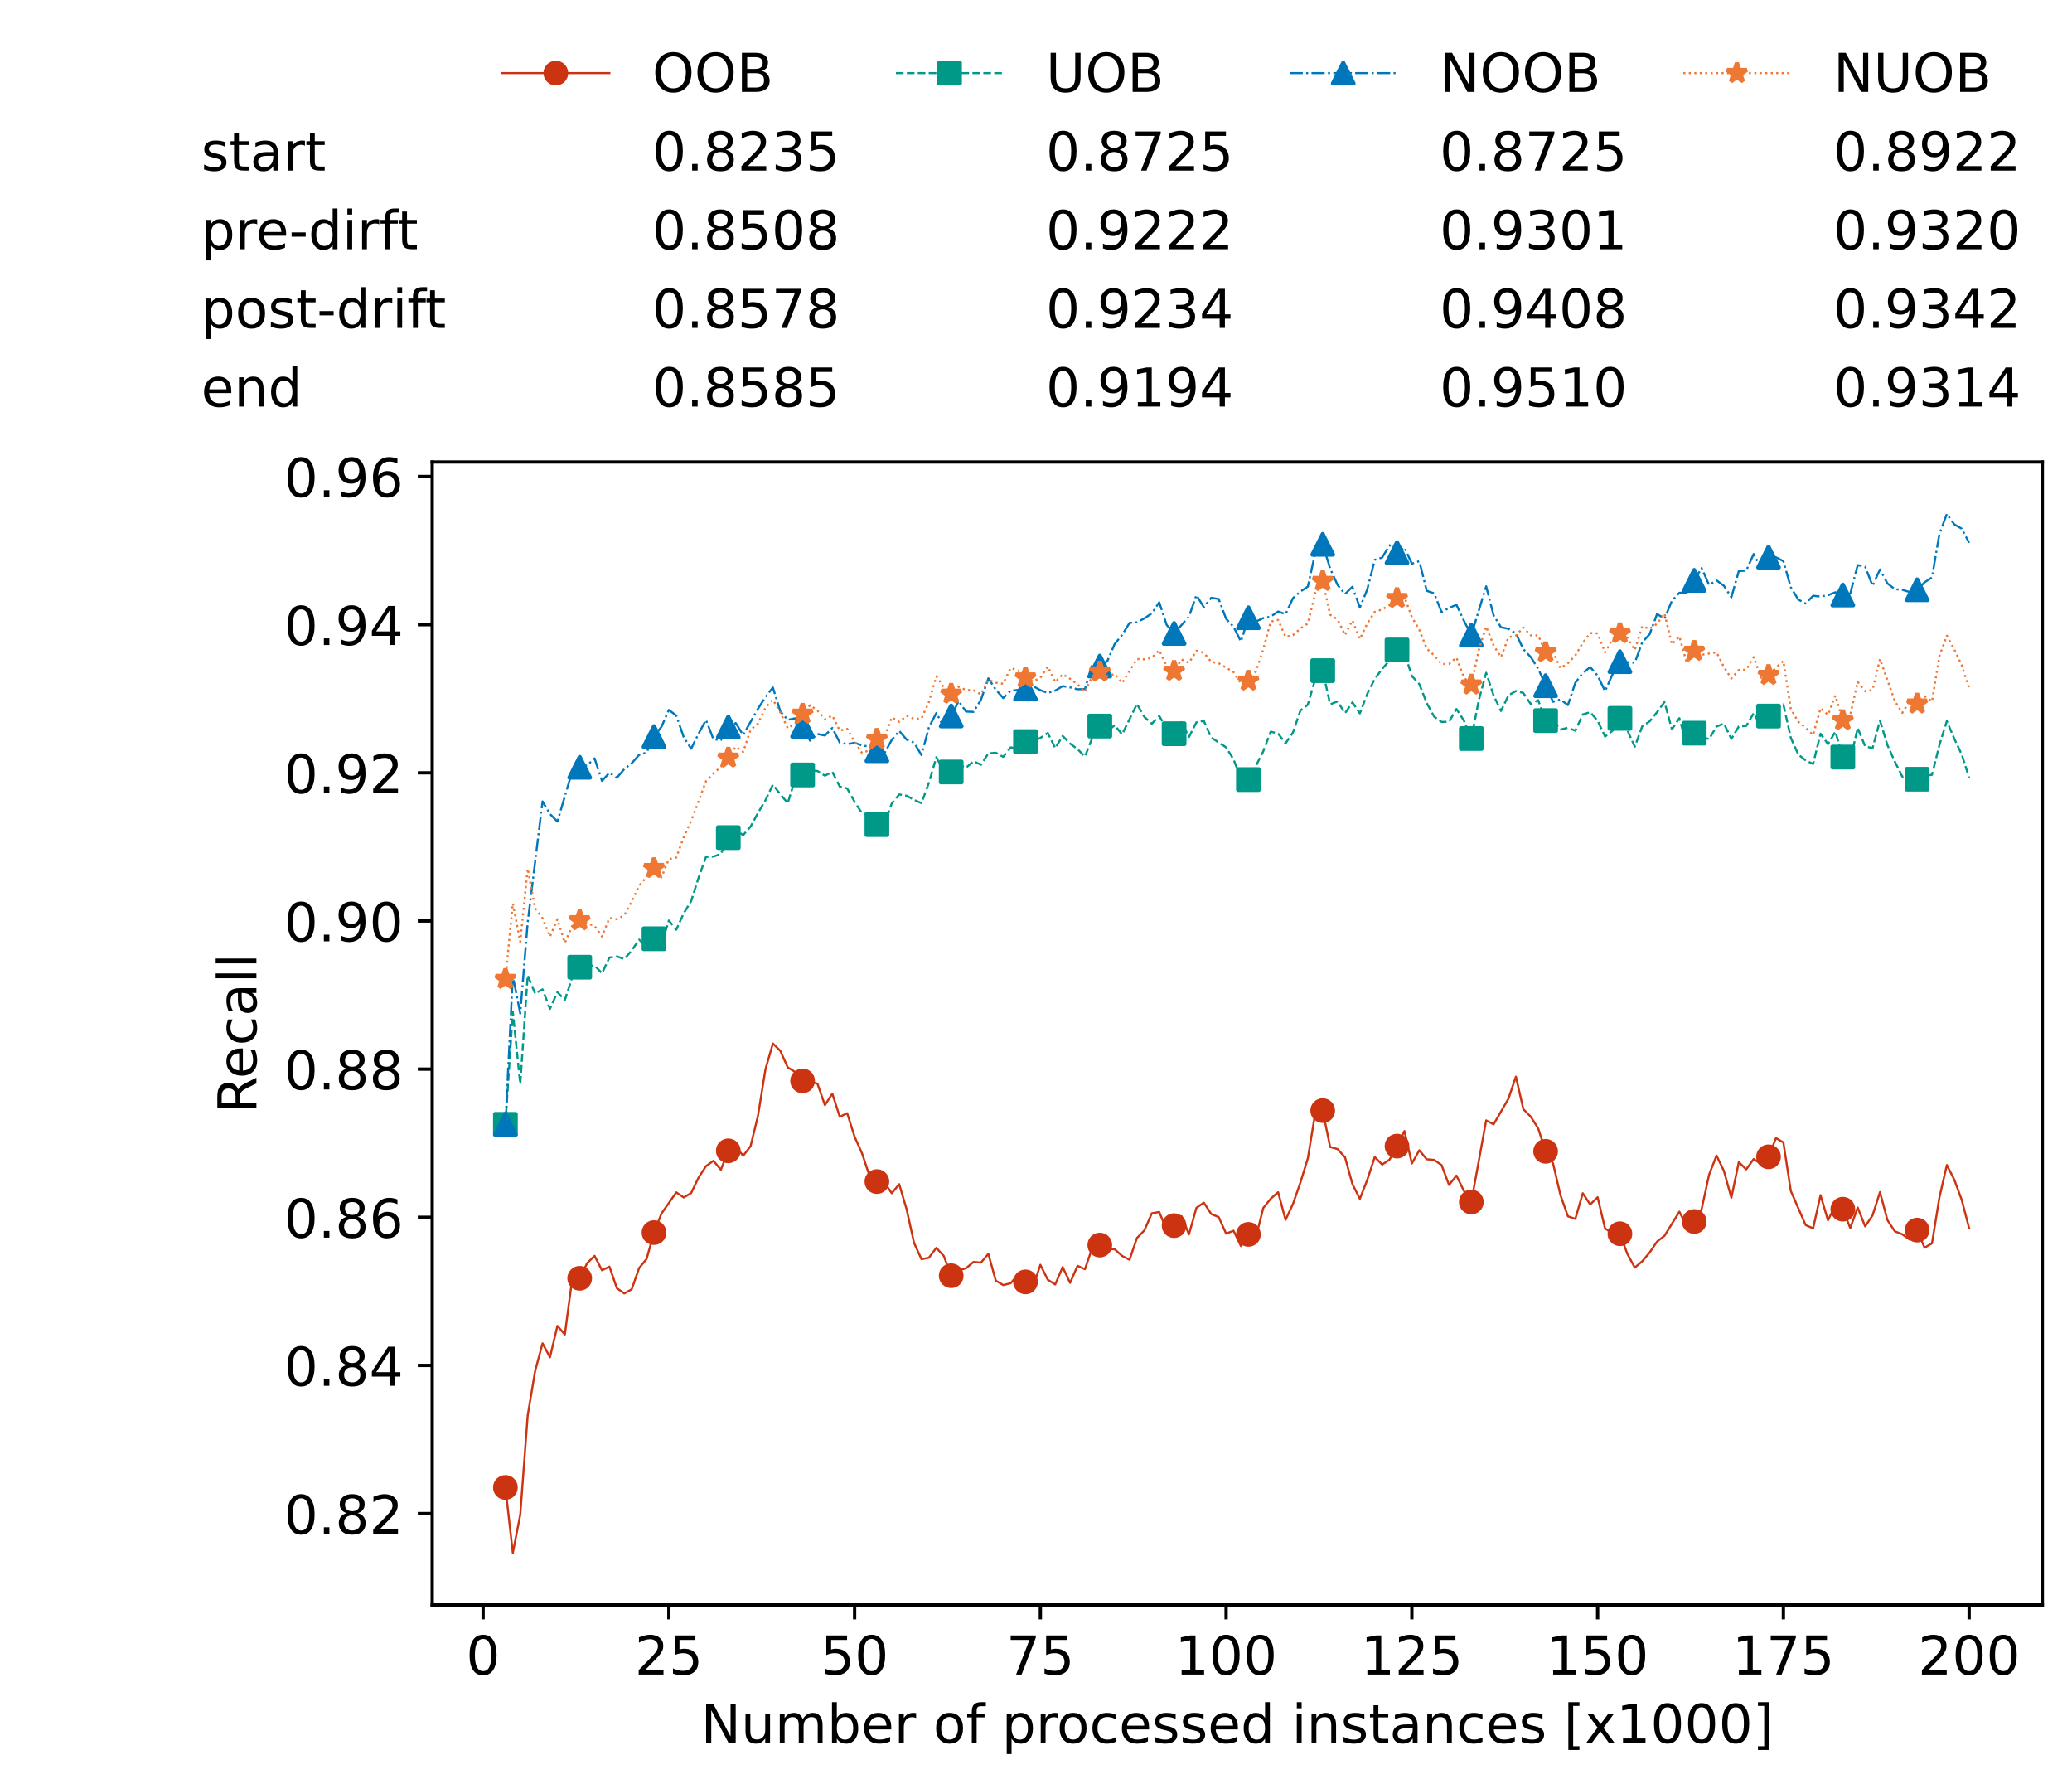 <?xml version="1.0" encoding="utf-8" standalone="no"?>
<!DOCTYPE svg PUBLIC "-//W3C//DTD SVG 1.1//EN"
  "http://www.w3.org/Graphics/SVG/1.1/DTD/svg11.dtd">
<!-- Created with matplotlib (https://matplotlib.org/) -->
<svg height="432.615pt" version="1.1" viewBox="0 0 502.65 432.615" width="502.65pt" xmlns="http://www.w3.org/2000/svg" xmlns:xlink="http://www.w3.org/1999/xlink">
 <defs>
  <style type="text/css">*{stroke-linecap:butt;stroke-linejoin:round;}</style>
 </defs>
 <g id="figure_1">
  <g id="patch_1">
   <path d="M 0 432.615 
L 502.65 432.615 
L 502.65 0 
L 0 0 
z
" style="fill:#ffffff;"/>
  </g>
  <g id="axes_1">
   <g id="patch_2">
    <path d="M 104.85 389.252 
L 495.45 389.252 
L 495.45 112.052 
L 104.85 112.052 
z
" style="fill:#ffffff;"/>
   </g>
   <g id="matplotlib.axis_1">
    <g id="xtick_1">
     <g id="line2d_1">
      <defs>
       <path d="M 0 0 
L 0 3.5 
" id="me5958aa015" style="stroke:#000000;stroke-width:0.8;"/>
      </defs>
      <g>
       <use style="stroke:#000000;stroke-width:0.8;" x="117.197" xlink:href="#me5958aa015" y="389.252"/>
      </g>
     </g>
     <g id="text_1">
      <!-- 0 -->
      <g transform="translate(113.061 406.13)scale(0.13 -0.13)">
       <defs>
        <path d="M 31.781 66.406 
Q 24.172 66.406 20.328 58.906 
Q 16.5 51.422 16.5 36.375 
Q 16.5 21.391 20.328 13.891 
Q 24.172 6.391 31.781 6.391 
Q 39.453 6.391 43.281 13.891 
Q 47.125 21.391 47.125 36.375 
Q 47.125 51.422 43.281 58.906 
Q 39.453 66.406 31.781 66.406 
z
M 31.781 74.219 
Q 44.047 74.219 50.516 64.516 
Q 56.984 54.828 56.984 36.375 
Q 56.984 17.969 50.516 8.266 
Q 44.047 -1.422 31.781 -1.422 
Q 19.531 -1.422 13.062 8.266 
Q 6.594 17.969 6.594 36.375 
Q 6.594 54.828 13.062 64.516 
Q 19.531 74.219 31.781 74.219 
z
" id="DejaVuSans-48"/>
       </defs>
       <use xlink:href="#DejaVuSans-48"/>
      </g>
     </g>
    </g>
    <g id="xtick_2">
     <g id="line2d_2">
      <g>
       <use style="stroke:#000000;stroke-width:0.8;" x="162.259" xlink:href="#me5958aa015" y="389.252"/>
      </g>
     </g>
     <g id="text_2">
      <!-- 25 -->
      <g transform="translate(153.988 406.13)scale(0.13 -0.13)">
       <defs>
        <path d="M 19.188 8.297 
L 53.609 8.297 
L 53.609 0 
L 7.328 0 
L 7.328 8.297 
Q 12.938 14.109 22.625 23.891 
Q 32.328 33.688 34.812 36.531 
Q 39.547 41.844 41.422 45.531 
Q 43.312 49.219 43.312 52.781 
Q 43.312 58.594 39.234 62.25 
Q 35.156 65.922 28.609 65.922 
Q 23.969 65.922 18.812 64.312 
Q 13.672 62.703 7.812 59.422 
L 7.812 69.391 
Q 13.766 71.781 18.938 73 
Q 24.125 74.219 28.422 74.219 
Q 39.75 74.219 46.484 68.547 
Q 53.219 62.891 53.219 53.422 
Q 53.219 48.922 51.531 44.891 
Q 49.859 40.875 45.406 35.406 
Q 44.188 33.984 37.641 27.219 
Q 31.109 20.453 19.188 8.297 
z
" id="DejaVuSans-50"/>
        <path d="M 10.797 72.906 
L 49.516 72.906 
L 49.516 64.594 
L 19.828 64.594 
L 19.828 46.734 
Q 21.969 47.469 24.109 47.828 
Q 26.266 48.188 28.422 48.188 
Q 40.625 48.188 47.75 41.5 
Q 54.891 34.812 54.891 23.391 
Q 54.891 11.625 47.562 5.094 
Q 40.234 -1.422 26.906 -1.422 
Q 22.312 -1.422 17.547 -0.641 
Q 12.797 0.141 7.719 1.703 
L 7.719 11.625 
Q 12.109 9.234 16.797 8.062 
Q 21.484 6.891 26.703 6.891 
Q 35.156 6.891 40.078 11.328 
Q 45.016 15.766 45.016 23.391 
Q 45.016 31 40.078 35.438 
Q 35.156 39.891 26.703 39.891 
Q 22.75 39.891 18.812 39.016 
Q 14.891 38.141 10.797 36.281 
z
" id="DejaVuSans-53"/>
       </defs>
       <use xlink:href="#DejaVuSans-50"/>
       <use x="63.623" xlink:href="#DejaVuSans-53"/>
      </g>
     </g>
    </g>
    <g id="xtick_3">
     <g id="line2d_3">
      <g>
       <use style="stroke:#000000;stroke-width:0.8;" x="207.322" xlink:href="#me5958aa015" y="389.252"/>
      </g>
     </g>
     <g id="text_3">
      <!-- 50 -->
      <g transform="translate(199.05 406.13)scale(0.13 -0.13)">
       <use xlink:href="#DejaVuSans-53"/>
       <use x="63.623" xlink:href="#DejaVuSans-48"/>
      </g>
     </g>
    </g>
    <g id="xtick_4">
     <g id="line2d_4">
      <g>
       <use style="stroke:#000000;stroke-width:0.8;" x="252.384" xlink:href="#me5958aa015" y="389.252"/>
      </g>
     </g>
     <g id="text_4">
      <!-- 75 -->
      <g transform="translate(244.113 406.13)scale(0.13 -0.13)">
       <defs>
        <path d="M 8.203 72.906 
L 55.078 72.906 
L 55.078 68.703 
L 28.609 0 
L 18.312 0 
L 43.219 64.594 
L 8.203 64.594 
z
" id="DejaVuSans-55"/>
       </defs>
       <use xlink:href="#DejaVuSans-55"/>
       <use x="63.623" xlink:href="#DejaVuSans-53"/>
      </g>
     </g>
    </g>
    <g id="xtick_5">
     <g id="line2d_5">
      <g>
       <use style="stroke:#000000;stroke-width:0.8;" x="297.446" xlink:href="#me5958aa015" y="389.252"/>
      </g>
     </g>
     <g id="text_5">
      <!-- 100 -->
      <g transform="translate(285.039 406.13)scale(0.13 -0.13)">
       <defs>
        <path d="M 12.406 8.297 
L 28.516 8.297 
L 28.516 63.922 
L 10.984 60.406 
L 10.984 69.391 
L 28.422 72.906 
L 38.281 72.906 
L 38.281 8.297 
L 54.391 8.297 
L 54.391 0 
L 12.406 0 
z
" id="DejaVuSans-49"/>
       </defs>
       <use xlink:href="#DejaVuSans-49"/>
       <use x="63.623" xlink:href="#DejaVuSans-48"/>
       <use x="127.246" xlink:href="#DejaVuSans-48"/>
      </g>
     </g>
    </g>
    <g id="xtick_6">
     <g id="line2d_6">
      <g>
       <use style="stroke:#000000;stroke-width:0.8;" x="342.509" xlink:href="#me5958aa015" y="389.252"/>
      </g>
     </g>
     <g id="text_6">
      <!-- 125 -->
      <g transform="translate(330.102 406.13)scale(0.13 -0.13)">
       <use xlink:href="#DejaVuSans-49"/>
       <use x="63.623" xlink:href="#DejaVuSans-50"/>
       <use x="127.246" xlink:href="#DejaVuSans-53"/>
      </g>
     </g>
    </g>
    <g id="xtick_7">
     <g id="line2d_7">
      <g>
       <use style="stroke:#000000;stroke-width:0.8;" x="387.571" xlink:href="#me5958aa015" y="389.252"/>
      </g>
     </g>
     <g id="text_7">
      <!-- 150 -->
      <g transform="translate(375.164 406.13)scale(0.13 -0.13)">
       <use xlink:href="#DejaVuSans-49"/>
       <use x="63.623" xlink:href="#DejaVuSans-53"/>
       <use x="127.246" xlink:href="#DejaVuSans-48"/>
      </g>
     </g>
    </g>
    <g id="xtick_8">
     <g id="line2d_8">
      <g>
       <use style="stroke:#000000;stroke-width:0.8;" x="432.633" xlink:href="#me5958aa015" y="389.252"/>
      </g>
     </g>
     <g id="text_8">
      <!-- 175 -->
      <g transform="translate(420.226 406.13)scale(0.13 -0.13)">
       <use xlink:href="#DejaVuSans-49"/>
       <use x="63.623" xlink:href="#DejaVuSans-55"/>
       <use x="127.246" xlink:href="#DejaVuSans-53"/>
      </g>
     </g>
    </g>
    <g id="xtick_9">
     <g id="line2d_9">
      <g>
       <use style="stroke:#000000;stroke-width:0.8;" x="477.695" xlink:href="#me5958aa015" y="389.252"/>
      </g>
     </g>
     <g id="text_9">
      <!-- 200 -->
      <g transform="translate(465.289 406.13)scale(0.13 -0.13)">
       <use xlink:href="#DejaVuSans-50"/>
       <use x="63.623" xlink:href="#DejaVuSans-48"/>
       <use x="127.246" xlink:href="#DejaVuSans-48"/>
      </g>
     </g>
    </g>
    <g id="text_10">
     <!-- Number of processed instances [x1000] -->
     <g transform="translate(170.025 422.711)scale(0.13 -0.13)">
      <defs>
       <path d="M 9.812 72.906 
L 23.094 72.906 
L 55.422 11.922 
L 55.422 72.906 
L 64.984 72.906 
L 64.984 0 
L 51.703 0 
L 19.391 60.984 
L 19.391 0 
L 9.812 0 
z
" id="DejaVuSans-78"/>
       <path d="M 8.5 21.578 
L 8.5 54.688 
L 17.484 54.688 
L 17.484 21.922 
Q 17.484 14.156 20.5 10.266 
Q 23.531 6.391 29.594 6.391 
Q 36.859 6.391 41.078 11.031 
Q 45.312 15.672 45.312 23.688 
L 45.312 54.688 
L 54.297 54.688 
L 54.297 0 
L 45.312 0 
L 45.312 8.406 
Q 42.047 3.422 37.719 1 
Q 33.406 -1.422 27.688 -1.422 
Q 18.266 -1.422 13.375 4.438 
Q 8.5 10.297 8.5 21.578 
z
M 31.109 56 
z
" id="DejaVuSans-117"/>
       <path d="M 52 44.188 
Q 55.375 50.25 60.062 53.125 
Q 64.75 56 71.094 56 
Q 79.641 56 84.281 50.016 
Q 88.922 44.047 88.922 33.016 
L 88.922 0 
L 79.891 0 
L 79.891 32.719 
Q 79.891 40.578 77.094 44.375 
Q 74.312 48.188 68.609 48.188 
Q 61.625 48.188 57.562 43.547 
Q 53.516 38.922 53.516 30.906 
L 53.516 0 
L 44.484 0 
L 44.484 32.719 
Q 44.484 40.625 41.703 44.406 
Q 38.922 48.188 33.109 48.188 
Q 26.219 48.188 22.156 43.531 
Q 18.109 38.875 18.109 30.906 
L 18.109 0 
L 9.078 0 
L 9.078 54.688 
L 18.109 54.688 
L 18.109 46.188 
Q 21.188 51.219 25.484 53.609 
Q 29.781 56 35.688 56 
Q 41.656 56 45.828 52.969 
Q 50 49.953 52 44.188 
z
" id="DejaVuSans-109"/>
       <path d="M 48.688 27.297 
Q 48.688 37.203 44.609 42.844 
Q 40.531 48.484 33.406 48.484 
Q 26.266 48.484 22.188 42.844 
Q 18.109 37.203 18.109 27.297 
Q 18.109 17.391 22.188 11.75 
Q 26.266 6.109 33.406 6.109 
Q 40.531 6.109 44.609 11.75 
Q 48.688 17.391 48.688 27.297 
z
M 18.109 46.391 
Q 20.953 51.266 25.266 53.625 
Q 29.594 56 35.594 56 
Q 45.562 56 51.781 48.094 
Q 58.016 40.188 58.016 27.297 
Q 58.016 14.406 51.781 6.484 
Q 45.562 -1.422 35.594 -1.422 
Q 29.594 -1.422 25.266 0.953 
Q 20.953 3.328 18.109 8.203 
L 18.109 0 
L 9.078 0 
L 9.078 75.984 
L 18.109 75.984 
z
" id="DejaVuSans-98"/>
       <path d="M 56.203 29.594 
L 56.203 25.203 
L 14.891 25.203 
Q 15.484 15.922 20.484 11.062 
Q 25.484 6.203 34.422 6.203 
Q 39.594 6.203 44.453 7.469 
Q 49.312 8.734 54.109 11.281 
L 54.109 2.781 
Q 49.266 0.734 44.188 -0.344 
Q 39.109 -1.422 33.891 -1.422 
Q 20.797 -1.422 13.156 6.188 
Q 5.516 13.812 5.516 26.812 
Q 5.516 40.234 12.766 48.109 
Q 20.016 56 32.328 56 
Q 43.359 56 49.781 48.891 
Q 56.203 41.797 56.203 29.594 
z
M 47.219 32.234 
Q 47.125 39.594 43.094 43.984 
Q 39.062 48.391 32.422 48.391 
Q 24.906 48.391 20.391 44.141 
Q 15.875 39.891 15.188 32.172 
z
" id="DejaVuSans-101"/>
       <path d="M 41.109 46.297 
Q 39.594 47.172 37.812 47.578 
Q 36.031 48 33.891 48 
Q 26.266 48 22.188 43.047 
Q 18.109 38.094 18.109 28.812 
L 18.109 0 
L 9.078 0 
L 9.078 54.688 
L 18.109 54.688 
L 18.109 46.188 
Q 20.953 51.172 25.484 53.578 
Q 30.031 56 36.531 56 
Q 37.453 56 38.578 55.875 
Q 39.703 55.766 41.062 55.516 
z
" id="DejaVuSans-114"/>
       <path id="DejaVuSans-32"/>
       <path d="M 30.609 48.391 
Q 23.391 48.391 19.188 42.75 
Q 14.984 37.109 14.984 27.297 
Q 14.984 17.484 19.156 11.844 
Q 23.344 6.203 30.609 6.203 
Q 37.797 6.203 41.984 11.859 
Q 46.188 17.531 46.188 27.297 
Q 46.188 37.016 41.984 42.703 
Q 37.797 48.391 30.609 48.391 
z
M 30.609 56 
Q 42.328 56 49.016 48.375 
Q 55.719 40.766 55.719 27.297 
Q 55.719 13.875 49.016 6.219 
Q 42.328 -1.422 30.609 -1.422 
Q 18.844 -1.422 12.172 6.219 
Q 5.516 13.875 5.516 27.297 
Q 5.516 40.766 12.172 48.375 
Q 18.844 56 30.609 56 
z
" id="DejaVuSans-111"/>
       <path d="M 37.109 75.984 
L 37.109 68.5 
L 28.516 68.5 
Q 23.688 68.5 21.797 66.547 
Q 19.922 64.594 19.922 59.516 
L 19.922 54.688 
L 34.719 54.688 
L 34.719 47.703 
L 19.922 47.703 
L 19.922 0 
L 10.891 0 
L 10.891 47.703 
L 2.297 47.703 
L 2.297 54.688 
L 10.891 54.688 
L 10.891 58.5 
Q 10.891 67.625 15.141 71.797 
Q 19.391 75.984 28.609 75.984 
z
" id="DejaVuSans-102"/>
       <path d="M 18.109 8.203 
L 18.109 -20.797 
L 9.078 -20.797 
L 9.078 54.688 
L 18.109 54.688 
L 18.109 46.391 
Q 20.953 51.266 25.266 53.625 
Q 29.594 56 35.594 56 
Q 45.562 56 51.781 48.094 
Q 58.016 40.188 58.016 27.297 
Q 58.016 14.406 51.781 6.484 
Q 45.562 -1.422 35.594 -1.422 
Q 29.594 -1.422 25.266 0.953 
Q 20.953 3.328 18.109 8.203 
z
M 48.688 27.297 
Q 48.688 37.203 44.609 42.844 
Q 40.531 48.484 33.406 48.484 
Q 26.266 48.484 22.188 42.844 
Q 18.109 37.203 18.109 27.297 
Q 18.109 17.391 22.188 11.75 
Q 26.266 6.109 33.406 6.109 
Q 40.531 6.109 44.609 11.75 
Q 48.688 17.391 48.688 27.297 
z
" id="DejaVuSans-112"/>
       <path d="M 48.781 52.594 
L 48.781 44.188 
Q 44.969 46.297 41.141 47.344 
Q 37.312 48.391 33.406 48.391 
Q 24.656 48.391 19.812 42.844 
Q 14.984 37.312 14.984 27.297 
Q 14.984 17.281 19.812 11.734 
Q 24.656 6.203 33.406 6.203 
Q 37.312 6.203 41.141 7.25 
Q 44.969 8.297 48.781 10.406 
L 48.781 2.094 
Q 45.016 0.344 40.984 -0.531 
Q 36.969 -1.422 32.422 -1.422 
Q 20.062 -1.422 12.781 6.344 
Q 5.516 14.109 5.516 27.297 
Q 5.516 40.672 12.859 48.328 
Q 20.219 56 33.016 56 
Q 37.156 56 41.109 55.141 
Q 45.062 54.297 48.781 52.594 
z
" id="DejaVuSans-99"/>
       <path d="M 44.281 53.078 
L 44.281 44.578 
Q 40.484 46.531 36.375 47.5 
Q 32.281 48.484 27.875 48.484 
Q 21.188 48.484 17.844 46.438 
Q 14.5 44.391 14.5 40.281 
Q 14.5 37.156 16.891 35.375 
Q 19.281 33.594 26.516 31.984 
L 29.594 31.297 
Q 39.156 29.25 43.188 25.516 
Q 47.219 21.781 47.219 15.094 
Q 47.219 7.469 41.188 3.016 
Q 35.156 -1.422 24.609 -1.422 
Q 20.219 -1.422 15.453 -0.562 
Q 10.688 0.297 5.422 2 
L 5.422 11.281 
Q 10.406 8.688 15.234 7.391 
Q 20.062 6.109 24.812 6.109 
Q 31.156 6.109 34.562 8.281 
Q 37.984 10.453 37.984 14.406 
Q 37.984 18.062 35.516 20.016 
Q 33.062 21.969 24.703 23.781 
L 21.578 24.516 
Q 13.234 26.266 9.516 29.906 
Q 5.812 33.547 5.812 39.891 
Q 5.812 47.609 11.281 51.797 
Q 16.75 56 26.812 56 
Q 31.781 56 36.172 55.266 
Q 40.578 54.547 44.281 53.078 
z
" id="DejaVuSans-115"/>
       <path d="M 45.406 46.391 
L 45.406 75.984 
L 54.391 75.984 
L 54.391 0 
L 45.406 0 
L 45.406 8.203 
Q 42.578 3.328 38.25 0.953 
Q 33.938 -1.422 27.875 -1.422 
Q 17.969 -1.422 11.734 6.484 
Q 5.516 14.406 5.516 27.297 
Q 5.516 40.188 11.734 48.094 
Q 17.969 56 27.875 56 
Q 33.938 56 38.25 53.625 
Q 42.578 51.266 45.406 46.391 
z
M 14.797 27.297 
Q 14.797 17.391 18.875 11.75 
Q 22.953 6.109 30.078 6.109 
Q 37.203 6.109 41.297 11.75 
Q 45.406 17.391 45.406 27.297 
Q 45.406 37.203 41.297 42.844 
Q 37.203 48.484 30.078 48.484 
Q 22.953 48.484 18.875 42.844 
Q 14.797 37.203 14.797 27.297 
z
" id="DejaVuSans-100"/>
       <path d="M 9.422 54.688 
L 18.406 54.688 
L 18.406 0 
L 9.422 0 
z
M 9.422 75.984 
L 18.406 75.984 
L 18.406 64.594 
L 9.422 64.594 
z
" id="DejaVuSans-105"/>
       <path d="M 54.891 33.016 
L 54.891 0 
L 45.906 0 
L 45.906 32.719 
Q 45.906 40.484 42.875 44.328 
Q 39.844 48.188 33.797 48.188 
Q 26.516 48.188 22.312 43.547 
Q 18.109 38.922 18.109 30.906 
L 18.109 0 
L 9.078 0 
L 9.078 54.688 
L 18.109 54.688 
L 18.109 46.188 
Q 21.344 51.125 25.703 53.562 
Q 30.078 56 35.797 56 
Q 45.219 56 50.047 50.172 
Q 54.891 44.344 54.891 33.016 
z
" id="DejaVuSans-110"/>
       <path d="M 18.312 70.219 
L 18.312 54.688 
L 36.812 54.688 
L 36.812 47.703 
L 18.312 47.703 
L 18.312 18.016 
Q 18.312 11.328 20.141 9.422 
Q 21.969 7.516 27.594 7.516 
L 36.812 7.516 
L 36.812 0 
L 27.594 0 
Q 17.188 0 13.234 3.875 
Q 9.281 7.766 9.281 18.016 
L 9.281 47.703 
L 2.688 47.703 
L 2.688 54.688 
L 9.281 54.688 
L 9.281 70.219 
z
" id="DejaVuSans-116"/>
       <path d="M 34.281 27.484 
Q 23.391 27.484 19.188 25 
Q 14.984 22.516 14.984 16.5 
Q 14.984 11.719 18.141 8.906 
Q 21.297 6.109 26.703 6.109 
Q 34.188 6.109 38.703 11.406 
Q 43.219 16.703 43.219 25.484 
L 43.219 27.484 
z
M 52.203 31.203 
L 52.203 0 
L 43.219 0 
L 43.219 8.297 
Q 40.141 3.328 35.547 0.953 
Q 30.953 -1.422 24.312 -1.422 
Q 15.922 -1.422 10.953 3.297 
Q 6 8.016 6 15.922 
Q 6 25.141 12.172 29.828 
Q 18.359 34.516 30.609 34.516 
L 43.219 34.516 
L 43.219 35.406 
Q 43.219 41.609 39.141 45 
Q 35.062 48.391 27.688 48.391 
Q 23 48.391 18.547 47.266 
Q 14.109 46.141 10.016 43.891 
L 10.016 52.203 
Q 14.938 54.109 19.578 55.047 
Q 24.219 56 28.609 56 
Q 40.484 56 46.344 49.844 
Q 52.203 43.703 52.203 31.203 
z
" id="DejaVuSans-97"/>
       <path d="M 8.594 75.984 
L 29.297 75.984 
L 29.297 69 
L 17.578 69 
L 17.578 -6.203 
L 29.297 -6.203 
L 29.297 -13.188 
L 8.594 -13.188 
z
" id="DejaVuSans-91"/>
       <path d="M 54.891 54.688 
L 35.109 28.078 
L 55.906 0 
L 45.312 0 
L 29.391 21.484 
L 13.484 0 
L 2.875 0 
L 24.125 28.609 
L 4.688 54.688 
L 15.281 54.688 
L 29.781 35.203 
L 44.281 54.688 
z
" id="DejaVuSans-120"/>
       <path d="M 30.422 75.984 
L 30.422 -13.188 
L 9.719 -13.188 
L 9.719 -6.203 
L 21.391 -6.203 
L 21.391 69 
L 9.719 69 
L 9.719 75.984 
z
" id="DejaVuSans-93"/>
      </defs>
      <use xlink:href="#DejaVuSans-78"/>
      <use x="74.805" xlink:href="#DejaVuSans-117"/>
      <use x="138.184" xlink:href="#DejaVuSans-109"/>
      <use x="235.596" xlink:href="#DejaVuSans-98"/>
      <use x="299.072" xlink:href="#DejaVuSans-101"/>
      <use x="360.596" xlink:href="#DejaVuSans-114"/>
      <use x="401.709" xlink:href="#DejaVuSans-32"/>
      <use x="433.496" xlink:href="#DejaVuSans-111"/>
      <use x="494.678" xlink:href="#DejaVuSans-102"/>
      <use x="529.883" xlink:href="#DejaVuSans-32"/>
      <use x="561.67" xlink:href="#DejaVuSans-112"/>
      <use x="625.146" xlink:href="#DejaVuSans-114"/>
      <use x="664.01" xlink:href="#DejaVuSans-111"/>
      <use x="725.191" xlink:href="#DejaVuSans-99"/>
      <use x="780.172" xlink:href="#DejaVuSans-101"/>
      <use x="841.695" xlink:href="#DejaVuSans-115"/>
      <use x="893.795" xlink:href="#DejaVuSans-115"/>
      <use x="945.895" xlink:href="#DejaVuSans-101"/>
      <use x="1007.418" xlink:href="#DejaVuSans-100"/>
      <use x="1070.895" xlink:href="#DejaVuSans-32"/>
      <use x="1102.682" xlink:href="#DejaVuSans-105"/>
      <use x="1130.465" xlink:href="#DejaVuSans-110"/>
      <use x="1193.844" xlink:href="#DejaVuSans-115"/>
      <use x="1245.943" xlink:href="#DejaVuSans-116"/>
      <use x="1285.152" xlink:href="#DejaVuSans-97"/>
      <use x="1346.432" xlink:href="#DejaVuSans-110"/>
      <use x="1409.811" xlink:href="#DejaVuSans-99"/>
      <use x="1464.791" xlink:href="#DejaVuSans-101"/>
      <use x="1526.314" xlink:href="#DejaVuSans-115"/>
      <use x="1578.414" xlink:href="#DejaVuSans-32"/>
      <use x="1610.201" xlink:href="#DejaVuSans-91"/>
      <use x="1649.215" xlink:href="#DejaVuSans-120"/>
      <use x="1708.395" xlink:href="#DejaVuSans-49"/>
      <use x="1772.018" xlink:href="#DejaVuSans-48"/>
      <use x="1835.641" xlink:href="#DejaVuSans-48"/>
      <use x="1899.264" xlink:href="#DejaVuSans-48"/>
      <use x="1962.887" xlink:href="#DejaVuSans-93"/>
     </g>
    </g>
   </g>
   <g id="matplotlib.axis_2">
    <g id="ytick_1">
     <g id="line2d_10">
      <defs>
       <path d="M 0 0 
L -3.5 0 
" id="m84c57ddd45" style="stroke:#000000;stroke-width:0.8;"/>
      </defs>
      <g>
       <use style="stroke:#000000;stroke-width:0.8;" x="104.85" xlink:href="#m84c57ddd45" y="367.089"/>
      </g>
     </g>
     <g id="text_11">
      <!-- 0.82 -->
      <g transform="translate(68.905 372.028)scale(0.13 -0.13)">
       <defs>
        <path d="M 10.688 12.406 
L 21 12.406 
L 21 0 
L 10.688 0 
z
" id="DejaVuSans-46"/>
        <path d="M 31.781 34.625 
Q 24.75 34.625 20.719 30.859 
Q 16.703 27.094 16.703 20.516 
Q 16.703 13.922 20.719 10.156 
Q 24.75 6.391 31.781 6.391 
Q 38.812 6.391 42.859 10.172 
Q 46.922 13.969 46.922 20.516 
Q 46.922 27.094 42.891 30.859 
Q 38.875 34.625 31.781 34.625 
z
M 21.922 38.812 
Q 15.578 40.375 12.031 44.719 
Q 8.5 49.078 8.5 55.328 
Q 8.5 64.062 14.719 69.141 
Q 20.953 74.219 31.781 74.219 
Q 42.672 74.219 48.875 69.141 
Q 55.078 64.062 55.078 55.328 
Q 55.078 49.078 51.531 44.719 
Q 48 40.375 41.703 38.812 
Q 48.828 37.156 52.797 32.312 
Q 56.781 27.484 56.781 20.516 
Q 56.781 9.906 50.312 4.234 
Q 43.844 -1.422 31.781 -1.422 
Q 19.734 -1.422 13.25 4.234 
Q 6.781 9.906 6.781 20.516 
Q 6.781 27.484 10.781 32.312 
Q 14.797 37.156 21.922 38.812 
z
M 18.312 54.391 
Q 18.312 48.734 21.844 45.562 
Q 25.391 42.391 31.781 42.391 
Q 38.141 42.391 41.719 45.562 
Q 45.312 48.734 45.312 54.391 
Q 45.312 60.062 41.719 63.234 
Q 38.141 66.406 31.781 66.406 
Q 25.391 66.406 21.844 63.234 
Q 18.312 60.062 18.312 54.391 
z
" id="DejaVuSans-56"/>
       </defs>
       <use xlink:href="#DejaVuSans-48"/>
       <use x="63.623" xlink:href="#DejaVuSans-46"/>
       <use x="95.41" xlink:href="#DejaVuSans-56"/>
       <use x="159.033" xlink:href="#DejaVuSans-50"/>
      </g>
     </g>
    </g>
    <g id="ytick_2">
     <g id="line2d_11">
      <g>
       <use style="stroke:#000000;stroke-width:0.8;" x="104.85" xlink:href="#m84c57ddd45" y="331.158"/>
      </g>
     </g>
     <g id="text_12">
      <!-- 0.84 -->
      <g transform="translate(68.905 336.097)scale(0.13 -0.13)">
       <defs>
        <path d="M 37.797 64.312 
L 12.891 25.391 
L 37.797 25.391 
z
M 35.203 72.906 
L 47.609 72.906 
L 47.609 25.391 
L 58.016 25.391 
L 58.016 17.188 
L 47.609 17.188 
L 47.609 0 
L 37.797 0 
L 37.797 17.188 
L 4.891 17.188 
L 4.891 26.703 
z
" id="DejaVuSans-52"/>
       </defs>
       <use xlink:href="#DejaVuSans-48"/>
       <use x="63.623" xlink:href="#DejaVuSans-46"/>
       <use x="95.41" xlink:href="#DejaVuSans-56"/>
       <use x="159.033" xlink:href="#DejaVuSans-52"/>
      </g>
     </g>
    </g>
    <g id="ytick_3">
     <g id="line2d_12">
      <g>
       <use style="stroke:#000000;stroke-width:0.8;" x="104.85" xlink:href="#m84c57ddd45" y="295.228"/>
      </g>
     </g>
     <g id="text_13">
      <!-- 0.86 -->
      <g transform="translate(68.905 300.167)scale(0.13 -0.13)">
       <defs>
        <path d="M 33.016 40.375 
Q 26.375 40.375 22.484 35.828 
Q 18.609 31.297 18.609 23.391 
Q 18.609 15.531 22.484 10.953 
Q 26.375 6.391 33.016 6.391 
Q 39.656 6.391 43.531 10.953 
Q 47.406 15.531 47.406 23.391 
Q 47.406 31.297 43.531 35.828 
Q 39.656 40.375 33.016 40.375 
z
M 52.594 71.297 
L 52.594 62.312 
Q 48.875 64.062 45.094 64.984 
Q 41.312 65.922 37.594 65.922 
Q 27.828 65.922 22.672 59.328 
Q 17.531 52.734 16.797 39.406 
Q 19.672 43.656 24.016 45.922 
Q 28.375 48.188 33.594 48.188 
Q 44.578 48.188 50.953 41.516 
Q 57.328 34.859 57.328 23.391 
Q 57.328 12.156 50.688 5.359 
Q 44.047 -1.422 33.016 -1.422 
Q 20.359 -1.422 13.672 8.266 
Q 6.984 17.969 6.984 36.375 
Q 6.984 53.656 15.188 63.938 
Q 23.391 74.219 37.203 74.219 
Q 40.922 74.219 44.703 73.484 
Q 48.484 72.75 52.594 71.297 
z
" id="DejaVuSans-54"/>
       </defs>
       <use xlink:href="#DejaVuSans-48"/>
       <use x="63.623" xlink:href="#DejaVuSans-46"/>
       <use x="95.41" xlink:href="#DejaVuSans-56"/>
       <use x="159.033" xlink:href="#DejaVuSans-54"/>
      </g>
     </g>
    </g>
    <g id="ytick_4">
     <g id="line2d_13">
      <g>
       <use style="stroke:#000000;stroke-width:0.8;" x="104.85" xlink:href="#m84c57ddd45" y="259.297"/>
      </g>
     </g>
     <g id="text_14">
      <!-- 0.88 -->
      <g transform="translate(68.905 264.236)scale(0.13 -0.13)">
       <use xlink:href="#DejaVuSans-48"/>
       <use x="63.623" xlink:href="#DejaVuSans-46"/>
       <use x="95.41" xlink:href="#DejaVuSans-56"/>
       <use x="159.033" xlink:href="#DejaVuSans-56"/>
      </g>
     </g>
    </g>
    <g id="ytick_5">
     <g id="line2d_14">
      <g>
       <use style="stroke:#000000;stroke-width:0.8;" x="104.85" xlink:href="#m84c57ddd45" y="223.366"/>
      </g>
     </g>
     <g id="text_15">
      <!-- 0.90 -->
      <g transform="translate(68.905 228.305)scale(0.13 -0.13)">
       <defs>
        <path d="M 10.984 1.516 
L 10.984 10.5 
Q 14.703 8.734 18.5 7.812 
Q 22.312 6.891 25.984 6.891 
Q 35.75 6.891 40.891 13.453 
Q 46.047 20.016 46.781 33.406 
Q 43.953 29.203 39.594 26.953 
Q 35.25 24.703 29.984 24.703 
Q 19.047 24.703 12.672 31.312 
Q 6.297 37.938 6.297 49.422 
Q 6.297 60.641 12.938 67.422 
Q 19.578 74.219 30.609 74.219 
Q 43.266 74.219 49.922 64.516 
Q 56.594 54.828 56.594 36.375 
Q 56.594 19.141 48.406 8.859 
Q 40.234 -1.422 26.422 -1.422 
Q 22.703 -1.422 18.891 -0.688 
Q 15.094 0.047 10.984 1.516 
z
M 30.609 32.422 
Q 37.25 32.422 41.125 36.953 
Q 45.016 41.5 45.016 49.422 
Q 45.016 57.281 41.125 61.844 
Q 37.25 66.406 30.609 66.406 
Q 23.969 66.406 20.094 61.844 
Q 16.219 57.281 16.219 49.422 
Q 16.219 41.5 20.094 36.953 
Q 23.969 32.422 30.609 32.422 
z
" id="DejaVuSans-57"/>
       </defs>
       <use xlink:href="#DejaVuSans-48"/>
       <use x="63.623" xlink:href="#DejaVuSans-46"/>
       <use x="95.41" xlink:href="#DejaVuSans-57"/>
       <use x="159.033" xlink:href="#DejaVuSans-48"/>
      </g>
     </g>
    </g>
    <g id="ytick_6">
     <g id="line2d_15">
      <g>
       <use style="stroke:#000000;stroke-width:0.8;" x="104.85" xlink:href="#m84c57ddd45" y="187.435"/>
      </g>
     </g>
     <g id="text_16">
      <!-- 0.92 -->
      <g transform="translate(68.905 192.374)scale(0.13 -0.13)">
       <use xlink:href="#DejaVuSans-48"/>
       <use x="63.623" xlink:href="#DejaVuSans-46"/>
       <use x="95.41" xlink:href="#DejaVuSans-57"/>
       <use x="159.033" xlink:href="#DejaVuSans-50"/>
      </g>
     </g>
    </g>
    <g id="ytick_7">
     <g id="line2d_16">
      <g>
       <use style="stroke:#000000;stroke-width:0.8;" x="104.85" xlink:href="#m84c57ddd45" y="151.504"/>
      </g>
     </g>
     <g id="text_17">
      <!-- 0.94 -->
      <g transform="translate(68.905 156.443)scale(0.13 -0.13)">
       <use xlink:href="#DejaVuSans-48"/>
       <use x="63.623" xlink:href="#DejaVuSans-46"/>
       <use x="95.41" xlink:href="#DejaVuSans-57"/>
       <use x="159.033" xlink:href="#DejaVuSans-52"/>
      </g>
     </g>
    </g>
    <g id="ytick_8">
     <g id="line2d_17">
      <g>
       <use style="stroke:#000000;stroke-width:0.8;" x="104.85" xlink:href="#m84c57ddd45" y="115.573"/>
      </g>
     </g>
     <g id="text_18">
      <!-- 0.96 -->
      <g transform="translate(68.905 120.512)scale(0.13 -0.13)">
       <use xlink:href="#DejaVuSans-48"/>
       <use x="63.623" xlink:href="#DejaVuSans-46"/>
       <use x="95.41" xlink:href="#DejaVuSans-57"/>
       <use x="159.033" xlink:href="#DejaVuSans-54"/>
      </g>
     </g>
    </g>
    <g id="text_19">
     <!-- Recall -->
     <g transform="translate(62.201 270.044)rotate(-90)scale(0.13 -0.13)">
      <defs>
       <path d="M 44.391 34.188 
Q 47.562 33.109 50.562 29.594 
Q 53.562 26.078 56.594 19.922 
L 66.609 0 
L 56 0 
L 46.688 18.703 
Q 43.062 26.031 39.672 28.422 
Q 36.281 30.812 30.422 30.812 
L 19.672 30.812 
L 19.672 0 
L 9.812 0 
L 9.812 72.906 
L 32.078 72.906 
Q 44.578 72.906 50.734 67.672 
Q 56.891 62.453 56.891 51.906 
Q 56.891 45.016 53.688 40.469 
Q 50.484 35.938 44.391 34.188 
z
M 19.672 64.797 
L 19.672 38.922 
L 32.078 38.922 
Q 39.203 38.922 42.844 42.219 
Q 46.484 45.516 46.484 51.906 
Q 46.484 58.297 42.844 61.547 
Q 39.203 64.797 32.078 64.797 
z
" id="DejaVuSans-82"/>
       <path d="M 9.422 75.984 
L 18.406 75.984 
L 18.406 0 
L 9.422 0 
z
" id="DejaVuSans-108"/>
      </defs>
      <use xlink:href="#DejaVuSans-82"/>
      <use x="64.982" xlink:href="#DejaVuSans-101"/>
      <use x="126.506" xlink:href="#DejaVuSans-99"/>
      <use x="181.486" xlink:href="#DejaVuSans-97"/>
      <use x="242.766" xlink:href="#DejaVuSans-108"/>
      <use x="270.549" xlink:href="#DejaVuSans-108"/>
     </g>
    </g>
   </g>
   <g id="line2d_18"/>
   <g id="line2d_19"/>
   <g id="line2d_20"/>
   <g id="line2d_21"/>
   <g id="line2d_22"/>
   <g id="line2d_23">
    <path clip-path="url(#p8d229c94b2)" d="M 122.605 360.749 
L 124.407 376.652 
L 126.21 367.363 
L 128.012 343.303 
L 129.815 332.521 
L 131.617 325.795 
L 133.419 329.183 
L 135.222 321.57 
L 137.024 323.661 
L 138.827 310.038 
L 140.629 310.023 
L 142.432 306.366 
L 144.234 304.588 
L 146.037 308.079 
L 147.839 307.196 
L 149.642 312.419 
L 151.444 313.693 
L 153.247 312.685 
L 155.049 307.534 
L 156.852 305.342 
L 158.654 298.946 
L 160.457 294.336 
L 164.062 289.186 
L 165.864 290.425 
L 167.667 289.348 
L 169.469 285.596 
L 171.272 282.842 
L 173.074 281.531 
L 174.877 283.701 
L 176.679 279.115 
L 178.482 278.067 
L 180.284 280.32 
L 182.087 277.978 
L 183.889 270.555 
L 185.692 259.344 
L 187.494 253.086 
L 189.297 254.866 
L 191.099 258.887 
L 192.902 259.98 
L 194.704 262.149 
L 196.507 262.292 
L 198.309 262.834 
L 200.112 268.037 
L 201.914 265.255 
L 203.717 270.856 
L 205.519 269.992 
L 207.322 275.701 
L 209.124 279.731 
L 210.927 285.18 
L 212.729 286.565 
L 214.532 286.783 
L 216.334 289.396 
L 218.137 287.205 
L 219.939 293.3 
L 221.742 301.449 
L 223.544 305.399 
L 225.347 305.036 
L 227.149 302.647 
L 228.952 304.615 
L 230.754 309.401 
L 232.557 308.103 
L 234.359 307.586 
L 236.162 306.053 
L 237.964 306.226 
L 239.767 304.111 
L 241.569 310.597 
L 243.372 311.667 
L 245.174 311.225 
L 246.976 309.137 
L 248.779 310.895 
L 250.581 312.247 
L 252.384 306.751 
L 254.186 310.384 
L 255.989 311.517 
L 257.791 307.3 
L 259.594 311.131 
L 261.396 307.002 
L 263.199 307.815 
L 265.001 302.578 
L 266.804 301.97 
L 268.606 302.974 
L 270.409 302.984 
L 272.211 304.598 
L 274.014 305.53 
L 275.816 300.252 
L 277.619 298.405 
L 279.421 294.264 
L 281.224 293.945 
L 283.026 298.336 
L 284.829 297.251 
L 286.631 294.964 
L 288.434 299.36 
L 290.236 292.939 
L 292.039 291.68 
L 293.841 294.438 
L 295.644 295.187 
L 297.446 299.197 
L 299.249 298.491 
L 301.051 302.225 
L 302.854 299.378 
L 304.656 300.119 
L 306.459 292.972 
L 308.261 290.727 
L 310.064 289.148 
L 311.866 295.853 
L 313.669 291.975 
L 315.471 286.785 
L 317.274 280.93 
L 319.076 269.876 
L 320.879 269.362 
L 322.681 278.185 
L 324.484 278.687 
L 326.286 280.675 
L 328.089 287.186 
L 329.891 290.757 
L 331.694 286.147 
L 333.496 280.63 
L 335.299 282.449 
L 337.101 281.239 
L 338.904 277.97 
L 340.706 274.312 
L 342.509 282.187 
L 344.311 278.979 
L 346.114 281.165 
L 347.916 281.314 
L 349.719 282.574 
L 351.521 287.391 
L 353.324 285.124 
L 355.126 288.832 
L 356.928 291.521 
L 360.533 271.731 
L 362.336 272.689 
L 365.941 266.46 
L 367.743 261.124 
L 369.546 269.005 
L 371.348 270.832 
L 373.151 273.669 
L 374.953 279.235 
L 376.756 282.165 
L 378.558 289.868 
L 380.361 294.988 
L 382.163 295.619 
L 383.966 289.395 
L 385.768 292.127 
L 387.571 290.369 
L 389.373 297.956 
L 391.176 299.08 
L 392.978 299.224 
L 394.781 304.105 
L 396.583 307.426 
L 398.386 305.906 
L 400.188 303.779 
L 401.991 301.125 
L 403.793 299.725 
L 407.398 293.877 
L 409.201 297.472 
L 411.003 296.254 
L 412.806 293.22 
L 414.608 284.917 
L 416.411 280.256 
L 418.213 284.017 
L 420.016 290.499 
L 421.818 281.854 
L 423.621 283.611 
L 425.423 281.106 
L 427.226 282.31 
L 429.028 280.567 
L 430.831 276.024 
L 432.633 277.088 
L 434.436 288.84 
L 438.041 297.128 
L 439.843 297.91 
L 441.646 289.867 
L 443.448 295.974 
L 445.251 292.335 
L 447.053 293.271 
L 448.856 297.834 
L 450.658 292.862 
L 452.461 297.435 
L 454.263 294.775 
L 456.066 289.123 
L 457.868 295.902 
L 459.671 298.636 
L 461.473 299.351 
L 463.276 300.637 
L 465.078 298.338 
L 466.881 302.61 
L 468.683 301.555 
L 470.485 290.418 
L 472.288 282.556 
L 474.09 286.113 
L 475.893 291 
L 477.695 297.894 
L 477.695 297.894 
" style="fill:none;stroke:#cc3311;stroke-linecap:square;stroke-width:0.5;"/>
    <defs>
     <path d="M 0 2.5 
C 0.663 2.5 1.299 2.237 1.768 1.768 
C 2.237 1.299 2.5 0.663 2.5 0 
C 2.5 -0.663 2.237 -1.299 1.768 -1.768 
C 1.299 -2.237 0.663 -2.5 0 -2.5 
C -0.663 -2.5 -1.299 -2.237 -1.768 -1.768 
C -2.237 -1.299 -2.5 -0.663 -2.5 0 
C -2.5 0.663 -2.237 1.299 -1.768 1.768 
C -1.299 2.237 -0.663 2.5 0 2.5 
z
" id="m6329e51f8d" style="stroke:#cc3311;"/>
    </defs>
    <g clip-path="url(#p8d229c94b2)">
     <use style="fill:#cc3311;stroke:#cc3311;" x="122.605" xlink:href="#m6329e51f8d" y="360.749"/>
     <use style="fill:#cc3311;stroke:#cc3311;" x="140.629" xlink:href="#m6329e51f8d" y="310.023"/>
     <use style="fill:#cc3311;stroke:#cc3311;" x="158.654" xlink:href="#m6329e51f8d" y="298.946"/>
     <use style="fill:#cc3311;stroke:#cc3311;" x="176.679" xlink:href="#m6329e51f8d" y="279.115"/>
     <use style="fill:#cc3311;stroke:#cc3311;" x="194.704" xlink:href="#m6329e51f8d" y="262.149"/>
     <use style="fill:#cc3311;stroke:#cc3311;" x="212.729" xlink:href="#m6329e51f8d" y="286.565"/>
     <use style="fill:#cc3311;stroke:#cc3311;" x="230.754" xlink:href="#m6329e51f8d" y="309.401"/>
     <use style="fill:#cc3311;stroke:#cc3311;" x="248.779" xlink:href="#m6329e51f8d" y="310.895"/>
     <use style="fill:#cc3311;stroke:#cc3311;" x="266.804" xlink:href="#m6329e51f8d" y="301.97"/>
     <use style="fill:#cc3311;stroke:#cc3311;" x="284.829" xlink:href="#m6329e51f8d" y="297.251"/>
     <use style="fill:#cc3311;stroke:#cc3311;" x="302.854" xlink:href="#m6329e51f8d" y="299.378"/>
     <use style="fill:#cc3311;stroke:#cc3311;" x="320.879" xlink:href="#m6329e51f8d" y="269.362"/>
     <use style="fill:#cc3311;stroke:#cc3311;" x="338.904" xlink:href="#m6329e51f8d" y="277.97"/>
     <use style="fill:#cc3311;stroke:#cc3311;" x="356.928" xlink:href="#m6329e51f8d" y="291.521"/>
     <use style="fill:#cc3311;stroke:#cc3311;" x="374.953" xlink:href="#m6329e51f8d" y="279.235"/>
     <use style="fill:#cc3311;stroke:#cc3311;" x="392.978" xlink:href="#m6329e51f8d" y="299.224"/>
     <use style="fill:#cc3311;stroke:#cc3311;" x="411.003" xlink:href="#m6329e51f8d" y="296.254"/>
     <use style="fill:#cc3311;stroke:#cc3311;" x="429.028" xlink:href="#m6329e51f8d" y="280.567"/>
     <use style="fill:#cc3311;stroke:#cc3311;" x="447.053" xlink:href="#m6329e51f8d" y="293.271"/>
     <use style="fill:#cc3311;stroke:#cc3311;" x="465.078" xlink:href="#m6329e51f8d" y="298.338"/>
    </g>
   </g>
   <g id="line2d_24"/>
   <g id="line2d_25"/>
   <g id="line2d_26"/>
   <g id="line2d_27"/>
   <g id="line2d_28">
    <path clip-path="url(#p8d229c94b2)" d="M 122.605 272.683 
L 124.407 245.408 
L 126.21 262.918 
L 128.012 236.543 
L 129.815 240.971 
L 131.617 239.948 
L 133.419 244.678 
L 135.222 240.61 
L 137.024 242.54 
L 138.827 237.029 
L 140.629 234.578 
L 144.234 234.169 
L 146.037 236.052 
L 147.839 232.244 
L 149.642 231.945 
L 151.444 232.614 
L 153.247 230.515 
L 155.049 227.887 
L 156.852 229.678 
L 158.654 227.684 
L 160.457 229.046 
L 162.259 223.244 
L 164.062 225.485 
L 165.864 221.498 
L 167.667 218.56 
L 169.469 212.862 
L 171.272 207.83 
L 173.074 207.742 
L 174.877 207.105 
L 176.679 203.149 
L 178.482 201.294 
L 180.284 202.556 
L 182.087 200.478 
L 183.889 197.139 
L 185.692 194.094 
L 187.494 190.308 
L 189.297 192.634 
L 191.099 194.772 
L 192.902 188.956 
L 196.507 186.854 
L 198.309 186.99 
L 200.112 188.129 
L 201.914 187.226 
L 203.717 190.777 
L 205.519 191.233 
L 207.322 194.463 
L 209.124 197.26 
L 210.927 197.62 
L 212.729 199.997 
L 214.532 199.927 
L 216.334 194.868 
L 218.137 192.678 
L 219.939 192.998 
L 221.742 194.002 
L 223.544 194.784 
L 225.347 189.847 
L 227.149 183.643 
L 228.952 187.052 
L 230.754 187.235 
L 232.557 185.439 
L 234.359 186.205 
L 236.162 184.625 
L 237.964 185.483 
L 239.767 182.731 
L 241.569 182.561 
L 243.372 183.569 
L 245.174 181.268 
L 246.976 181.512 
L 248.779 179.86 
L 250.581 179.86 
L 252.384 178.973 
L 254.186 177.775 
L 255.989 181.449 
L 257.791 178.501 
L 259.594 180.347 
L 261.396 181.69 
L 263.199 183.495 
L 265.001 178.913 
L 266.804 176.098 
L 268.606 177.366 
L 270.409 175.906 
L 272.211 178.108 
L 275.816 170.759 
L 277.619 173.89 
L 279.421 175.523 
L 281.224 173.637 
L 283.026 176.748 
L 284.829 177.951 
L 286.631 175.144 
L 288.434 178.751 
L 290.236 175.192 
L 292.039 174.84 
L 293.841 178.892 
L 297.446 181.264 
L 299.249 184.166 
L 301.051 188.849 
L 302.854 189.073 
L 304.656 185.781 
L 306.459 182.208 
L 308.261 177.456 
L 310.064 177.917 
L 311.866 180.29 
L 313.669 177.636 
L 315.471 172.324 
L 317.274 170.9 
L 319.076 164.671 
L 320.879 162.661 
L 322.681 170.815 
L 324.484 170.125 
L 326.286 172.997 
L 328.089 170.335 
L 329.891 173.021 
L 331.694 168.276 
L 333.496 164.674 
L 335.299 162.235 
L 337.101 160.161 
L 338.904 157.637 
L 340.706 158.333 
L 342.509 163.95 
L 344.311 165.924 
L 346.114 170.507 
L 347.916 173.813 
L 349.719 175.091 
L 351.521 175.048 
L 353.324 171.964 
L 355.126 174.762 
L 356.928 179.122 
L 358.731 169.882 
L 360.533 163.173 
L 362.336 168.673 
L 364.138 172.436 
L 365.941 168.646 
L 367.743 167.595 
L 369.546 168.066 
L 371.348 170.763 
L 373.151 169.817 
L 374.953 174.769 
L 376.756 174.769 
L 378.558 176.942 
L 380.361 176.506 
L 382.163 177.223 
L 383.966 173.278 
L 385.768 172.726 
L 387.571 174.809 
L 389.373 178.636 
L 391.176 177.246 
L 392.978 174.223 
L 394.781 177.112 
L 396.583 181.112 
L 398.386 176.158 
L 400.188 174.961 
L 401.991 172.715 
L 403.793 170.252 
L 405.596 176.889 
L 407.398 174.182 
L 409.201 180.673 
L 411.003 177.813 
L 412.806 178.716 
L 414.608 179.269 
L 416.411 176.206 
L 418.213 175.505 
L 420.016 179.21 
L 421.818 176.188 
L 423.621 176.058 
L 425.423 173.002 
L 427.226 176.196 
L 429.028 173.679 
L 430.831 171.875 
L 432.633 170.845 
L 434.436 178.953 
L 436.238 182.983 
L 438.041 184.424 
L 439.843 185.277 
L 441.646 177.957 
L 443.448 180.484 
L 445.251 177.469 
L 447.053 183.618 
L 448.856 184.343 
L 450.658 176.59 
L 452.461 180.99 
L 454.263 181.479 
L 456.066 174.761 
L 457.868 180.693 
L 459.671 184.716 
L 461.473 188.351 
L 463.276 188.314 
L 465.078 188.991 
L 466.881 188.218 
L 468.683 187.906 
L 470.485 180.689 
L 472.288 174.873 
L 474.09 179.157 
L 475.893 182.971 
L 477.695 188.591 
L 477.695 188.591 
" style="fill:none;stroke:#009988;stroke-dasharray:1.85,0.8;stroke-dashoffset:0;stroke-width:0.5;"/>
    <defs>
     <path d="M -2.5 2.5 
L 2.5 2.5 
L 2.5 -2.5 
L -2.5 -2.5 
z
" id="mb7d4284a10" style="stroke:#009988;stroke-linejoin:miter;"/>
    </defs>
    <g clip-path="url(#p8d229c94b2)">
     <use style="fill:#009988;stroke:#009988;stroke-linejoin:miter;" x="122.605" xlink:href="#mb7d4284a10" y="272.683"/>
     <use style="fill:#009988;stroke:#009988;stroke-linejoin:miter;" x="140.629" xlink:href="#mb7d4284a10" y="234.578"/>
     <use style="fill:#009988;stroke:#009988;stroke-linejoin:miter;" x="158.654" xlink:href="#mb7d4284a10" y="227.684"/>
     <use style="fill:#009988;stroke:#009988;stroke-linejoin:miter;" x="176.679" xlink:href="#mb7d4284a10" y="203.149"/>
     <use style="fill:#009988;stroke:#009988;stroke-linejoin:miter;" x="194.704" xlink:href="#mb7d4284a10" y="187.954"/>
     <use style="fill:#009988;stroke:#009988;stroke-linejoin:miter;" x="212.729" xlink:href="#mb7d4284a10" y="199.997"/>
     <use style="fill:#009988;stroke:#009988;stroke-linejoin:miter;" x="230.754" xlink:href="#mb7d4284a10" y="187.235"/>
     <use style="fill:#009988;stroke:#009988;stroke-linejoin:miter;" x="248.779" xlink:href="#mb7d4284a10" y="179.86"/>
     <use style="fill:#009988;stroke:#009988;stroke-linejoin:miter;" x="266.804" xlink:href="#mb7d4284a10" y="176.098"/>
     <use style="fill:#009988;stroke:#009988;stroke-linejoin:miter;" x="284.829" xlink:href="#mb7d4284a10" y="177.951"/>
     <use style="fill:#009988;stroke:#009988;stroke-linejoin:miter;" x="302.854" xlink:href="#mb7d4284a10" y="189.073"/>
     <use style="fill:#009988;stroke:#009988;stroke-linejoin:miter;" x="320.879" xlink:href="#mb7d4284a10" y="162.661"/>
     <use style="fill:#009988;stroke:#009988;stroke-linejoin:miter;" x="338.904" xlink:href="#mb7d4284a10" y="157.637"/>
     <use style="fill:#009988;stroke:#009988;stroke-linejoin:miter;" x="356.928" xlink:href="#mb7d4284a10" y="179.122"/>
     <use style="fill:#009988;stroke:#009988;stroke-linejoin:miter;" x="374.953" xlink:href="#mb7d4284a10" y="174.769"/>
     <use style="fill:#009988;stroke:#009988;stroke-linejoin:miter;" x="392.978" xlink:href="#mb7d4284a10" y="174.223"/>
     <use style="fill:#009988;stroke:#009988;stroke-linejoin:miter;" x="411.003" xlink:href="#mb7d4284a10" y="177.813"/>
     <use style="fill:#009988;stroke:#009988;stroke-linejoin:miter;" x="429.028" xlink:href="#mb7d4284a10" y="173.679"/>
     <use style="fill:#009988;stroke:#009988;stroke-linejoin:miter;" x="447.053" xlink:href="#mb7d4284a10" y="183.618"/>
     <use style="fill:#009988;stroke:#009988;stroke-linejoin:miter;" x="465.078" xlink:href="#mb7d4284a10" y="188.991"/>
    </g>
   </g>
   <g id="line2d_29"/>
   <g id="line2d_30"/>
   <g id="line2d_31"/>
   <g id="line2d_32"/>
   <g id="line2d_33">
    <path clip-path="url(#p8d229c94b2)" d="M 122.605 272.683 
L 124.407 236.687 
L 126.21 245.805 
L 128.012 223.708 
L 131.617 194.365 
L 133.419 197.416 
L 135.222 199.256 
L 138.827 187.019 
L 140.629 186.089 
L 142.432 185.631 
L 144.234 183.927 
L 146.037 189.399 
L 147.839 187.414 
L 149.642 188.64 
L 151.444 186.519 
L 153.247 185.115 
L 155.049 183.076 
L 156.852 182.524 
L 158.654 178.64 
L 160.457 176.29 
L 162.259 172.184 
L 164.062 173.544 
L 165.864 178.794 
L 167.667 181.59 
L 169.469 177.935 
L 171.272 174.598 
L 173.074 179.312 
L 174.877 179.499 
L 176.679 176.334 
L 178.482 175.366 
L 180.284 178.272 
L 183.889 171.87 
L 185.692 169.078 
L 187.494 166.731 
L 189.297 172.532 
L 191.099 174.586 
L 192.902 174.215 
L 194.704 176.162 
L 196.507 179.645 
L 198.309 178.019 
L 200.112 178.391 
L 201.914 176.554 
L 203.717 180.104 
L 205.519 180.496 
L 207.322 180.139 
L 209.124 180.805 
L 210.927 181.062 
L 212.729 182.065 
L 214.532 182.738 
L 216.334 179.459 
L 218.137 177.268 
L 219.939 179.38 
L 221.742 180.13 
L 223.544 183.137 
L 225.347 176.405 
L 227.149 172.923 
L 228.952 176.25 
L 230.754 173.648 
L 232.557 170.055 
L 234.359 172.582 
L 236.162 172.651 
L 237.964 169.74 
L 239.767 164.516 
L 241.569 167.254 
L 243.372 169.305 
L 245.174 167.535 
L 248.779 167.115 
L 250.581 166.388 
L 252.384 167.392 
L 254.186 168.057 
L 255.989 167.499 
L 257.791 166.411 
L 259.594 166.723 
L 261.396 167.168 
L 263.199 167.13 
L 265.001 160.965 
L 266.804 161.541 
L 268.606 160.378 
L 270.409 156.197 
L 272.211 153.995 
L 274.014 151.08 
L 275.816 150.913 
L 277.619 149.984 
L 279.421 148.761 
L 281.224 146.083 
L 283.026 151.579 
L 284.829 153.63 
L 288.434 149.562 
L 290.236 144.327 
L 292.039 147.272 
L 293.841 144.984 
L 295.644 145.284 
L 297.446 150.081 
L 299.249 152.029 
L 301.051 155.582 
L 302.854 149.824 
L 304.656 150.759 
L 306.459 149.908 
L 308.261 149.56 
L 310.064 148.309 
L 311.866 148.952 
L 313.669 145.073 
L 315.471 143.465 
L 317.274 142.275 
L 319.076 134.028 
L 320.879 132.017 
L 322.681 137.899 
L 324.484 141.869 
L 326.286 144.086 
L 328.089 142.305 
L 329.891 147.366 
L 331.694 142.934 
L 333.496 135.792 
L 335.299 135.225 
L 337.101 132.246 
L 338.904 134.041 
L 340.706 132.784 
L 342.509 136.722 
L 344.311 136.105 
L 346.114 143.288 
L 347.916 143.913 
L 349.719 148.458 
L 351.521 147.439 
L 353.324 146.692 
L 355.126 150.531 
L 356.928 154.027 
L 360.533 142.203 
L 362.336 149.265 
L 364.138 152.147 
L 365.941 152.502 
L 367.743 153.64 
L 369.546 157.439 
L 371.348 159.362 
L 373.151 162.199 
L 376.756 170.209 
L 378.558 169.657 
L 380.361 171.003 
L 382.163 165.598 
L 383.966 163.256 
L 385.768 161.797 
L 387.571 163.858 
L 389.373 167.617 
L 391.176 163.574 
L 392.978 160.479 
L 396.583 160.744 
L 398.386 155.79 
L 400.188 153.819 
L 401.991 148.919 
L 403.793 150.034 
L 405.596 145.709 
L 407.398 143.776 
L 409.201 143.707 
L 412.806 137.778 
L 414.608 141.879 
L 416.411 140.762 
L 418.213 142.086 
L 420.016 144.864 
L 421.818 138.513 
L 423.621 138.404 
L 425.423 134.371 
L 427.226 137.739 
L 429.028 135.125 
L 430.831 135.164 
L 432.633 136.108 
L 434.436 142.437 
L 436.238 145.408 
L 438.041 146.369 
L 439.843 144.501 
L 441.646 144.677 
L 443.448 144.368 
L 445.251 143.64 
L 447.053 144.308 
L 448.856 143.97 
L 450.658 137.073 
L 452.461 137.406 
L 454.263 142.05 
L 456.066 138.11 
L 457.868 141.499 
L 459.671 142.905 
L 461.473 143.045 
L 463.276 143.596 
L 465.078 143.041 
L 466.881 141.251 
L 468.683 140.04 
L 470.485 129.499 
L 472.288 124.652 
L 474.09 127.186 
L 475.893 128.222 
L 477.695 131.669 
L 477.695 131.669 
" style="fill:none;stroke:#0077bb;stroke-dasharray:3.2,0.8,0.5,0.8;stroke-dashoffset:0;stroke-width:0.5;"/>
    <defs>
     <path d="M 0 -2.5 
L -2.5 2.5 
L 2.5 2.5 
z
" id="mee04a12c35" style="stroke:#0077bb;stroke-linejoin:miter;"/>
    </defs>
    <g clip-path="url(#p8d229c94b2)">
     <use style="fill:#0077bb;stroke:#0077bb;stroke-linejoin:miter;" x="122.605" xlink:href="#mee04a12c35" y="272.683"/>
     <use style="fill:#0077bb;stroke:#0077bb;stroke-linejoin:miter;" x="140.629" xlink:href="#mee04a12c35" y="186.089"/>
     <use style="fill:#0077bb;stroke:#0077bb;stroke-linejoin:miter;" x="158.654" xlink:href="#mee04a12c35" y="178.64"/>
     <use style="fill:#0077bb;stroke:#0077bb;stroke-linejoin:miter;" x="176.679" xlink:href="#mee04a12c35" y="176.334"/>
     <use style="fill:#0077bb;stroke:#0077bb;stroke-linejoin:miter;" x="194.704" xlink:href="#mee04a12c35" y="176.162"/>
     <use style="fill:#0077bb;stroke:#0077bb;stroke-linejoin:miter;" x="212.729" xlink:href="#mee04a12c35" y="182.065"/>
     <use style="fill:#0077bb;stroke:#0077bb;stroke-linejoin:miter;" x="230.754" xlink:href="#mee04a12c35" y="173.648"/>
     <use style="fill:#0077bb;stroke:#0077bb;stroke-linejoin:miter;" x="248.779" xlink:href="#mee04a12c35" y="167.115"/>
     <use style="fill:#0077bb;stroke:#0077bb;stroke-linejoin:miter;" x="266.804" xlink:href="#mee04a12c35" y="161.541"/>
     <use style="fill:#0077bb;stroke:#0077bb;stroke-linejoin:miter;" x="284.829" xlink:href="#mee04a12c35" y="153.63"/>
     <use style="fill:#0077bb;stroke:#0077bb;stroke-linejoin:miter;" x="302.854" xlink:href="#mee04a12c35" y="149.824"/>
     <use style="fill:#0077bb;stroke:#0077bb;stroke-linejoin:miter;" x="320.879" xlink:href="#mee04a12c35" y="132.017"/>
     <use style="fill:#0077bb;stroke:#0077bb;stroke-linejoin:miter;" x="338.904" xlink:href="#mee04a12c35" y="134.041"/>
     <use style="fill:#0077bb;stroke:#0077bb;stroke-linejoin:miter;" x="356.928" xlink:href="#mee04a12c35" y="154.027"/>
     <use style="fill:#0077bb;stroke:#0077bb;stroke-linejoin:miter;" x="374.953" xlink:href="#mee04a12c35" y="166.303"/>
     <use style="fill:#0077bb;stroke:#0077bb;stroke-linejoin:miter;" x="392.978" xlink:href="#mee04a12c35" y="160.479"/>
     <use style="fill:#0077bb;stroke:#0077bb;stroke-linejoin:miter;" x="411.003" xlink:href="#mee04a12c35" y="140.759"/>
     <use style="fill:#0077bb;stroke:#0077bb;stroke-linejoin:miter;" x="429.028" xlink:href="#mee04a12c35" y="135.125"/>
     <use style="fill:#0077bb;stroke:#0077bb;stroke-linejoin:miter;" x="447.053" xlink:href="#mee04a12c35" y="144.308"/>
     <use style="fill:#0077bb;stroke:#0077bb;stroke-linejoin:miter;" x="465.078" xlink:href="#mee04a12c35" y="143.041"/>
    </g>
   </g>
   <g id="line2d_34"/>
   <g id="line2d_35"/>
   <g id="line2d_36"/>
   <g id="line2d_37"/>
   <g id="line2d_38">
    <path clip-path="url(#p8d229c94b2)" d="M 122.605 237.456 
L 124.407 219.074 
L 126.21 228.414 
L 128.012 210.664 
L 129.815 220.268 
L 131.617 222.695 
L 133.419 227.16 
L 135.222 222.943 
L 137.024 228.667 
L 138.827 224.544 
L 140.629 223.227 
L 144.234 224.564 
L 146.037 227.134 
L 147.839 222.633 
L 149.642 222.934 
L 151.444 221.998 
L 153.247 218.623 
L 155.049 214.82 
L 158.654 210.558 
L 160.457 212.792 
L 162.259 208.381 
L 164.062 207.98 
L 165.864 203.026 
L 167.667 199.143 
L 171.272 189.457 
L 173.074 187.579 
L 174.877 186.007 
L 176.679 183.794 
L 178.482 181.1 
L 180.284 182.362 
L 182.087 176.998 
L 183.889 175.48 
L 185.692 171.667 
L 187.494 169.696 
L 189.297 172.802 
L 191.099 176.652 
L 192.902 175.418 
L 194.704 173.138 
L 196.507 171.04 
L 198.309 172.327 
L 200.112 174.46 
L 201.914 173.546 
L 203.717 177.195 
L 205.519 176.762 
L 207.322 179.893 
L 209.124 182.625 
L 210.927 181.946 
L 212.729 179.21 
L 214.532 179.044 
L 216.334 173.985 
L 218.137 175.081 
L 219.939 173.61 
L 221.742 174.361 
L 223.544 174.27 
L 225.347 170.232 
L 227.149 164.028 
L 228.952 166.656 
L 230.754 168.282 
L 232.557 166.585 
L 234.359 167.351 
L 236.162 167.42 
L 237.964 168.415 
L 239.767 164.862 
L 241.569 165.581 
L 243.372 165.84 
L 245.174 162.005 
L 246.976 162.634 
L 248.779 164.35 
L 250.581 165.285 
L 252.384 164.399 
L 254.186 161.665 
L 255.989 165.451 
L 257.791 163.524 
L 259.594 164.637 
L 261.396 165.981 
L 263.199 167.785 
L 265.001 163.984 
L 266.804 162.897 
L 268.606 164.006 
L 270.409 163.454 
L 272.211 165.656 
L 275.816 159.839 
L 277.619 159.908 
L 279.421 159.532 
L 281.224 157.693 
L 283.026 161.539 
L 284.829 162.742 
L 286.631 159.935 
L 288.434 160.764 
L 290.236 157.832 
L 292.039 158.305 
L 293.841 160.523 
L 295.644 160.861 
L 299.249 163.012 
L 301.051 165.763 
L 302.854 165.123 
L 304.656 162.888 
L 306.459 157.482 
L 308.261 150.756 
L 310.064 150.361 
L 311.866 154.464 
L 313.669 154.055 
L 315.471 152.447 
L 317.274 151.199 
L 319.076 143.807 
L 320.879 140.941 
L 322.681 149.095 
L 324.484 150.228 
L 326.286 154.007 
L 328.089 150.465 
L 329.891 154.984 
L 331.694 151.235 
L 333.496 148.394 
L 335.299 147.826 
L 337.101 146.738 
L 338.904 145.079 
L 340.706 144.798 
L 342.509 149.662 
L 344.311 152.747 
L 346.114 157.295 
L 347.916 158.963 
L 349.719 161.058 
L 351.521 161.015 
L 353.324 159.487 
L 355.126 164.303 
L 356.928 166.064 
L 358.731 157.722 
L 360.533 151.969 
L 362.336 156.543 
L 364.138 159.372 
L 365.941 154.561 
L 367.743 154.176 
L 369.546 152.175 
L 371.348 154.098 
L 373.151 154.098 
L 374.953 158.203 
L 376.756 158.203 
L 378.558 162.054 
L 380.361 160.864 
L 382.163 158.981 
L 383.966 155.901 
L 385.768 153.534 
L 387.571 153.62 
L 389.373 158.236 
L 391.176 155.03 
L 392.978 153.591 
L 394.781 154.656 
L 396.583 157.668 
L 398.386 151.896 
L 400.188 152.514 
L 401.991 151.289 
L 403.793 148.775 
L 405.596 156.282 
L 407.398 154.35 
L 409.201 160.841 
L 411.003 157.892 
L 412.806 158.806 
L 416.411 158.197 
L 418.213 161.786 
L 420.016 164.564 
L 421.818 162.51 
L 423.621 162.423 
L 425.423 159.368 
L 427.226 164.376 
L 429.028 163.73 
L 430.831 161.917 
L 432.633 160.312 
L 434.436 171.943 
L 436.238 175.056 
L 438.041 176.497 
L 439.843 178.258 
L 441.646 171.777 
L 443.448 173.359 
L 445.251 168.68 
L 447.053 174.695 
L 448.856 173.392 
L 450.658 165.371 
L 452.461 167.658 
L 454.263 167.345 
L 456.066 159.858 
L 459.671 170.02 
L 461.473 172.894 
L 463.276 169.991 
L 465.078 170.667 
L 466.881 168.877 
L 468.683 170.127 
L 470.485 159.091 
L 472.288 154.19 
L 474.09 157.508 
L 475.893 161.323 
L 477.695 166.943 
L 477.695 166.943 
" style="fill:none;stroke:#ee7733;stroke-dasharray:0.5,0.825;stroke-dashoffset:0;stroke-width:0.5;"/>
    <defs>
     <path d="M 0 -2.5 
L -0.561 -0.773 
L -2.378 -0.773 
L -0.908 0.295 
L -1.469 2.023 
L -0 0.955 
L 1.469 2.023 
L 0.908 0.295 
L 2.378 -0.773 
L 0.561 -0.773 
z
" id="m0939de2584" style="stroke:#ee7733;stroke-linejoin:bevel;"/>
    </defs>
    <g clip-path="url(#p8d229c94b2)">
     <use style="fill:#ee7733;stroke:#ee7733;stroke-linejoin:bevel;" x="122.605" xlink:href="#m0939de2584" y="237.456"/>
     <use style="fill:#ee7733;stroke:#ee7733;stroke-linejoin:bevel;" x="140.629" xlink:href="#m0939de2584" y="223.227"/>
     <use style="fill:#ee7733;stroke:#ee7733;stroke-linejoin:bevel;" x="158.654" xlink:href="#m0939de2584" y="210.558"/>
     <use style="fill:#ee7733;stroke:#ee7733;stroke-linejoin:bevel;" x="176.679" xlink:href="#m0939de2584" y="183.794"/>
     <use style="fill:#ee7733;stroke:#ee7733;stroke-linejoin:bevel;" x="194.704" xlink:href="#m0939de2584" y="173.138"/>
     <use style="fill:#ee7733;stroke:#ee7733;stroke-linejoin:bevel;" x="212.729" xlink:href="#m0939de2584" y="179.21"/>
     <use style="fill:#ee7733;stroke:#ee7733;stroke-linejoin:bevel;" x="230.754" xlink:href="#m0939de2584" y="168.282"/>
     <use style="fill:#ee7733;stroke:#ee7733;stroke-linejoin:bevel;" x="248.779" xlink:href="#m0939de2584" y="164.35"/>
     <use style="fill:#ee7733;stroke:#ee7733;stroke-linejoin:bevel;" x="266.804" xlink:href="#m0939de2584" y="162.897"/>
     <use style="fill:#ee7733;stroke:#ee7733;stroke-linejoin:bevel;" x="284.829" xlink:href="#m0939de2584" y="162.742"/>
     <use style="fill:#ee7733;stroke:#ee7733;stroke-linejoin:bevel;" x="302.854" xlink:href="#m0939de2584" y="165.123"/>
     <use style="fill:#ee7733;stroke:#ee7733;stroke-linejoin:bevel;" x="320.879" xlink:href="#m0939de2584" y="140.941"/>
     <use style="fill:#ee7733;stroke:#ee7733;stroke-linejoin:bevel;" x="338.904" xlink:href="#m0939de2584" y="145.079"/>
     <use style="fill:#ee7733;stroke:#ee7733;stroke-linejoin:bevel;" x="356.928" xlink:href="#m0939de2584" y="166.064"/>
     <use style="fill:#ee7733;stroke:#ee7733;stroke-linejoin:bevel;" x="374.953" xlink:href="#m0939de2584" y="158.203"/>
     <use style="fill:#ee7733;stroke:#ee7733;stroke-linejoin:bevel;" x="392.978" xlink:href="#m0939de2584" y="153.591"/>
     <use style="fill:#ee7733;stroke:#ee7733;stroke-linejoin:bevel;" x="411.003" xlink:href="#m0939de2584" y="157.892"/>
     <use style="fill:#ee7733;stroke:#ee7733;stroke-linejoin:bevel;" x="429.028" xlink:href="#m0939de2584" y="163.73"/>
     <use style="fill:#ee7733;stroke:#ee7733;stroke-linejoin:bevel;" x="447.053" xlink:href="#m0939de2584" y="174.695"/>
     <use style="fill:#ee7733;stroke:#ee7733;stroke-linejoin:bevel;" x="465.078" xlink:href="#m0939de2584" y="170.667"/>
    </g>
   </g>
   <g id="line2d_39"/>
   <g id="line2d_40"/>
   <g id="line2d_41"/>
   <g id="line2d_42"/>
   <g id="patch_3">
    <path d="M 104.85 389.252 
L 104.85 112.052 
" style="fill:none;stroke:#000000;stroke-linecap:square;stroke-linejoin:miter;stroke-width:0.8;"/>
   </g>
   <g id="patch_4">
    <path d="M 495.45 389.252 
L 495.45 112.052 
" style="fill:none;stroke:#000000;stroke-linecap:square;stroke-linejoin:miter;stroke-width:0.8;"/>
   </g>
   <g id="patch_5">
    <path d="M 104.85 389.252 
L 495.45 389.252 
" style="fill:none;stroke:#000000;stroke-linecap:square;stroke-linejoin:miter;stroke-width:0.8;"/>
   </g>
   <g id="patch_6">
    <path d="M 104.85 112.052 
L 495.45 112.052 
" style="fill:none;stroke:#000000;stroke-linecap:square;stroke-linejoin:miter;stroke-width:0.8;"/>
   </g>
   <g id="legend_1">
    <g id="line2d_43"/>
    <g id="line2d_44"/>
    <g id="text_20">
     <!--   -->
     <g transform="translate(48.8 22.278)scale(0.13 -0.13)">
      <use xlink:href="#DejaVuSans-32"/>
     </g>
    </g>
    <g id="line2d_45"/>
    <g id="line2d_46"/>
    <g id="text_21">
     <!-- start -->
     <g transform="translate(48.8 41.36)scale(0.13 -0.13)">
      <use xlink:href="#DejaVuSans-115"/>
      <use x="52.1" xlink:href="#DejaVuSans-116"/>
      <use x="91.309" xlink:href="#DejaVuSans-97"/>
      <use x="152.588" xlink:href="#DejaVuSans-114"/>
      <use x="193.701" xlink:href="#DejaVuSans-116"/>
     </g>
    </g>
    <g id="line2d_47"/>
    <g id="line2d_48"/>
    <g id="text_22">
     <!-- pre-dirft -->
     <g transform="translate(48.8 60.441)scale(0.13 -0.13)">
      <defs>
       <path d="M 4.891 31.391 
L 31.203 31.391 
L 31.203 23.391 
L 4.891 23.391 
z
" id="DejaVuSans-45"/>
      </defs>
      <use xlink:href="#DejaVuSans-112"/>
      <use x="63.477" xlink:href="#DejaVuSans-114"/>
      <use x="102.34" xlink:href="#DejaVuSans-101"/>
      <use x="163.863" xlink:href="#DejaVuSans-45"/>
      <use x="199.947" xlink:href="#DejaVuSans-100"/>
      <use x="263.424" xlink:href="#DejaVuSans-105"/>
      <use x="291.207" xlink:href="#DejaVuSans-114"/>
      <use x="332.32" xlink:href="#DejaVuSans-102"/>
      <use x="365.775" xlink:href="#DejaVuSans-116"/>
     </g>
    </g>
    <g id="line2d_49"/>
    <g id="line2d_50"/>
    <g id="text_23">
     <!-- post-drift -->
     <g transform="translate(48.8 79.523)scale(0.13 -0.13)">
      <use xlink:href="#DejaVuSans-112"/>
      <use x="63.477" xlink:href="#DejaVuSans-111"/>
      <use x="124.658" xlink:href="#DejaVuSans-115"/>
      <use x="176.758" xlink:href="#DejaVuSans-116"/>
      <use x="215.967" xlink:href="#DejaVuSans-45"/>
      <use x="252.051" xlink:href="#DejaVuSans-100"/>
      <use x="315.527" xlink:href="#DejaVuSans-114"/>
      <use x="356.641" xlink:href="#DejaVuSans-105"/>
      <use x="384.424" xlink:href="#DejaVuSans-102"/>
      <use x="417.879" xlink:href="#DejaVuSans-116"/>
     </g>
    </g>
    <g id="line2d_51"/>
    <g id="line2d_52"/>
    <g id="text_24">
     <!-- end -->
     <g transform="translate(48.8 98.604)scale(0.13 -0.13)">
      <use xlink:href="#DejaVuSans-101"/>
      <use x="61.523" xlink:href="#DejaVuSans-110"/>
      <use x="124.902" xlink:href="#DejaVuSans-100"/>
     </g>
    </g>
    <g id="line2d_53">
     <path d="M 121.84 17.728 
L 147.84 17.728 
" style="fill:none;stroke:#cc3311;stroke-linecap:square;stroke-width:0.5;"/>
    </g>
    <g id="line2d_54">
     <g>
      <use style="fill:#cc3311;stroke:#cc3311;" x="134.84" xlink:href="#m6329e51f8d" y="17.728"/>
     </g>
    </g>
    <g id="text_25">
     <!-- OOB -->
     <g transform="translate(158.24 22.278)scale(0.13 -0.13)">
      <defs>
       <path d="M 39.406 66.219 
Q 28.656 66.219 22.328 58.203 
Q 16.016 50.203 16.016 36.375 
Q 16.016 22.609 22.328 14.594 
Q 28.656 6.594 39.406 6.594 
Q 50.141 6.594 56.422 14.594 
Q 62.703 22.609 62.703 36.375 
Q 62.703 50.203 56.422 58.203 
Q 50.141 66.219 39.406 66.219 
z
M 39.406 74.219 
Q 54.734 74.219 63.906 63.938 
Q 73.094 53.656 73.094 36.375 
Q 73.094 19.141 63.906 8.859 
Q 54.734 -1.422 39.406 -1.422 
Q 24.031 -1.422 14.812 8.828 
Q 5.609 19.094 5.609 36.375 
Q 5.609 53.656 14.812 63.938 
Q 24.031 74.219 39.406 74.219 
z
" id="DejaVuSans-79"/>
       <path d="M 19.672 34.812 
L 19.672 8.109 
L 35.5 8.109 
Q 43.453 8.109 47.281 11.406 
Q 51.125 14.703 51.125 21.484 
Q 51.125 28.328 47.281 31.562 
Q 43.453 34.812 35.5 34.812 
z
M 19.672 64.797 
L 19.672 42.828 
L 34.281 42.828 
Q 41.5 42.828 45.031 45.531 
Q 48.578 48.25 48.578 53.812 
Q 48.578 59.328 45.031 62.062 
Q 41.5 64.797 34.281 64.797 
z
M 9.812 72.906 
L 35.016 72.906 
Q 46.297 72.906 52.391 68.219 
Q 58.5 63.531 58.5 54.891 
Q 58.5 48.188 55.375 44.234 
Q 52.25 40.281 46.188 39.312 
Q 53.469 37.75 57.5 32.781 
Q 61.531 27.828 61.531 20.406 
Q 61.531 10.641 54.891 5.312 
Q 48.25 0 35.984 0 
L 9.812 0 
z
" id="DejaVuSans-66"/>
      </defs>
      <use xlink:href="#DejaVuSans-79"/>
      <use x="78.711" xlink:href="#DejaVuSans-79"/>
      <use x="157.422" xlink:href="#DejaVuSans-66"/>
     </g>
    </g>
    <g id="line2d_55"/>
    <g id="line2d_56"/>
    <g id="text_26">
     <!-- 0.8235 -->
     <g transform="translate(158.24 41.36)scale(0.13 -0.13)">
      <defs>
       <path d="M 40.578 39.312 
Q 47.656 37.797 51.625 33 
Q 55.609 28.219 55.609 21.188 
Q 55.609 10.406 48.188 4.484 
Q 40.766 -1.422 27.094 -1.422 
Q 22.516 -1.422 17.656 -0.516 
Q 12.797 0.391 7.625 2.203 
L 7.625 11.719 
Q 11.719 9.328 16.594 8.109 
Q 21.484 6.891 26.812 6.891 
Q 36.078 6.891 40.938 10.547 
Q 45.797 14.203 45.797 21.188 
Q 45.797 27.641 41.281 31.266 
Q 36.766 34.906 28.719 34.906 
L 20.219 34.906 
L 20.219 43.016 
L 29.109 43.016 
Q 36.375 43.016 40.234 45.922 
Q 44.094 48.828 44.094 54.297 
Q 44.094 59.906 40.109 62.906 
Q 36.141 65.922 28.719 65.922 
Q 24.656 65.922 20.016 65.031 
Q 15.375 64.156 9.812 62.312 
L 9.812 71.094 
Q 15.438 72.656 20.344 73.438 
Q 25.25 74.219 29.594 74.219 
Q 40.828 74.219 47.359 69.109 
Q 53.906 64.016 53.906 55.328 
Q 53.906 49.266 50.438 45.094 
Q 46.969 40.922 40.578 39.312 
z
" id="DejaVuSans-51"/>
      </defs>
      <use xlink:href="#DejaVuSans-48"/>
      <use x="63.623" xlink:href="#DejaVuSans-46"/>
      <use x="95.41" xlink:href="#DejaVuSans-56"/>
      <use x="159.033" xlink:href="#DejaVuSans-50"/>
      <use x="222.656" xlink:href="#DejaVuSans-51"/>
      <use x="286.279" xlink:href="#DejaVuSans-53"/>
     </g>
    </g>
    <g id="line2d_57"/>
    <g id="line2d_58"/>
    <g id="text_27">
     <!-- 0.8508 -->
     <g transform="translate(158.24 60.441)scale(0.13 -0.13)">
      <use xlink:href="#DejaVuSans-48"/>
      <use x="63.623" xlink:href="#DejaVuSans-46"/>
      <use x="95.41" xlink:href="#DejaVuSans-56"/>
      <use x="159.033" xlink:href="#DejaVuSans-53"/>
      <use x="222.656" xlink:href="#DejaVuSans-48"/>
      <use x="286.279" xlink:href="#DejaVuSans-56"/>
     </g>
    </g>
    <g id="line2d_59"/>
    <g id="line2d_60"/>
    <g id="text_28">
     <!-- 0.8578 -->
     <g transform="translate(158.24 79.523)scale(0.13 -0.13)">
      <use xlink:href="#DejaVuSans-48"/>
      <use x="63.623" xlink:href="#DejaVuSans-46"/>
      <use x="95.41" xlink:href="#DejaVuSans-56"/>
      <use x="159.033" xlink:href="#DejaVuSans-53"/>
      <use x="222.656" xlink:href="#DejaVuSans-55"/>
      <use x="286.279" xlink:href="#DejaVuSans-56"/>
     </g>
    </g>
    <g id="line2d_61"/>
    <g id="line2d_62"/>
    <g id="text_29">
     <!-- 0.8585 -->
     <g transform="translate(158.24 98.604)scale(0.13 -0.13)">
      <use xlink:href="#DejaVuSans-48"/>
      <use x="63.623" xlink:href="#DejaVuSans-46"/>
      <use x="95.41" xlink:href="#DejaVuSans-56"/>
      <use x="159.033" xlink:href="#DejaVuSans-53"/>
      <use x="222.656" xlink:href="#DejaVuSans-56"/>
      <use x="286.279" xlink:href="#DejaVuSans-53"/>
     </g>
    </g>
    <g id="line2d_63">
     <path d="M 217.347 17.728 
L 243.347 17.728 
" style="fill:none;stroke:#009988;stroke-dasharray:1.85,0.8;stroke-dashoffset:0;stroke-width:0.5;"/>
    </g>
    <g id="line2d_64">
     <g>
      <use style="fill:#009988;stroke:#009988;stroke-linejoin:miter;" x="230.347" xlink:href="#mb7d4284a10" y="17.728"/>
     </g>
    </g>
    <g id="text_30">
     <!-- UOB -->
     <g transform="translate(253.747 22.278)scale(0.13 -0.13)">
      <defs>
       <path d="M 8.688 72.906 
L 18.609 72.906 
L 18.609 28.609 
Q 18.609 16.891 22.844 11.734 
Q 27.094 6.594 36.625 6.594 
Q 46.094 6.594 50.344 11.734 
Q 54.594 16.891 54.594 28.609 
L 54.594 72.906 
L 64.5 72.906 
L 64.5 27.391 
Q 64.5 13.141 57.438 5.859 
Q 50.391 -1.422 36.625 -1.422 
Q 22.797 -1.422 15.734 5.859 
Q 8.688 13.141 8.688 27.391 
z
" id="DejaVuSans-85"/>
      </defs>
      <use xlink:href="#DejaVuSans-85"/>
      <use x="73.193" xlink:href="#DejaVuSans-79"/>
      <use x="151.904" xlink:href="#DejaVuSans-66"/>
     </g>
    </g>
    <g id="line2d_65"/>
    <g id="line2d_66"/>
    <g id="text_31">
     <!-- 0.8725 -->
     <g transform="translate(253.747 41.36)scale(0.13 -0.13)">
      <use xlink:href="#DejaVuSans-48"/>
      <use x="63.623" xlink:href="#DejaVuSans-46"/>
      <use x="95.41" xlink:href="#DejaVuSans-56"/>
      <use x="159.033" xlink:href="#DejaVuSans-55"/>
      <use x="222.656" xlink:href="#DejaVuSans-50"/>
      <use x="286.279" xlink:href="#DejaVuSans-53"/>
     </g>
    </g>
    <g id="line2d_67"/>
    <g id="line2d_68"/>
    <g id="text_32">
     <!-- 0.9222 -->
     <g transform="translate(253.747 60.441)scale(0.13 -0.13)">
      <use xlink:href="#DejaVuSans-48"/>
      <use x="63.623" xlink:href="#DejaVuSans-46"/>
      <use x="95.41" xlink:href="#DejaVuSans-57"/>
      <use x="159.033" xlink:href="#DejaVuSans-50"/>
      <use x="222.656" xlink:href="#DejaVuSans-50"/>
      <use x="286.279" xlink:href="#DejaVuSans-50"/>
     </g>
    </g>
    <g id="line2d_69"/>
    <g id="line2d_70"/>
    <g id="text_33">
     <!-- 0.9234 -->
     <g transform="translate(253.747 79.523)scale(0.13 -0.13)">
      <use xlink:href="#DejaVuSans-48"/>
      <use x="63.623" xlink:href="#DejaVuSans-46"/>
      <use x="95.41" xlink:href="#DejaVuSans-57"/>
      <use x="159.033" xlink:href="#DejaVuSans-50"/>
      <use x="222.656" xlink:href="#DejaVuSans-51"/>
      <use x="286.279" xlink:href="#DejaVuSans-52"/>
     </g>
    </g>
    <g id="line2d_71"/>
    <g id="line2d_72"/>
    <g id="text_34">
     <!-- 0.9194 -->
     <g transform="translate(253.747 98.604)scale(0.13 -0.13)">
      <use xlink:href="#DejaVuSans-48"/>
      <use x="63.623" xlink:href="#DejaVuSans-46"/>
      <use x="95.41" xlink:href="#DejaVuSans-57"/>
      <use x="159.033" xlink:href="#DejaVuSans-49"/>
      <use x="222.656" xlink:href="#DejaVuSans-57"/>
      <use x="286.279" xlink:href="#DejaVuSans-52"/>
     </g>
    </g>
    <g id="line2d_73">
     <path d="M 312.855 17.728 
L 338.855 17.728 
" style="fill:none;stroke:#0077bb;stroke-dasharray:3.2,0.8,0.5,0.8;stroke-dashoffset:0;stroke-width:0.5;"/>
    </g>
    <g id="line2d_74">
     <g>
      <use style="fill:#0077bb;stroke:#0077bb;stroke-linejoin:miter;" x="325.855" xlink:href="#mee04a12c35" y="17.728"/>
     </g>
    </g>
    <g id="text_35">
     <!-- NOOB -->
     <g transform="translate(349.255 22.278)scale(0.13 -0.13)">
      <use xlink:href="#DejaVuSans-78"/>
      <use x="74.805" xlink:href="#DejaVuSans-79"/>
      <use x="153.516" xlink:href="#DejaVuSans-79"/>
      <use x="232.227" xlink:href="#DejaVuSans-66"/>
     </g>
    </g>
    <g id="line2d_75"/>
    <g id="line2d_76"/>
    <g id="text_36">
     <!-- 0.8725 -->
     <g transform="translate(349.255 41.36)scale(0.13 -0.13)">
      <use xlink:href="#DejaVuSans-48"/>
      <use x="63.623" xlink:href="#DejaVuSans-46"/>
      <use x="95.41" xlink:href="#DejaVuSans-56"/>
      <use x="159.033" xlink:href="#DejaVuSans-55"/>
      <use x="222.656" xlink:href="#DejaVuSans-50"/>
      <use x="286.279" xlink:href="#DejaVuSans-53"/>
     </g>
    </g>
    <g id="line2d_77"/>
    <g id="line2d_78"/>
    <g id="text_37">
     <!-- 0.9301 -->
     <g transform="translate(349.255 60.441)scale(0.13 -0.13)">
      <use xlink:href="#DejaVuSans-48"/>
      <use x="63.623" xlink:href="#DejaVuSans-46"/>
      <use x="95.41" xlink:href="#DejaVuSans-57"/>
      <use x="159.033" xlink:href="#DejaVuSans-51"/>
      <use x="222.656" xlink:href="#DejaVuSans-48"/>
      <use x="286.279" xlink:href="#DejaVuSans-49"/>
     </g>
    </g>
    <g id="line2d_79"/>
    <g id="line2d_80"/>
    <g id="text_38">
     <!-- 0.9408 -->
     <g transform="translate(349.255 79.523)scale(0.13 -0.13)">
      <use xlink:href="#DejaVuSans-48"/>
      <use x="63.623" xlink:href="#DejaVuSans-46"/>
      <use x="95.41" xlink:href="#DejaVuSans-57"/>
      <use x="159.033" xlink:href="#DejaVuSans-52"/>
      <use x="222.656" xlink:href="#DejaVuSans-48"/>
      <use x="286.279" xlink:href="#DejaVuSans-56"/>
     </g>
    </g>
    <g id="line2d_81"/>
    <g id="line2d_82"/>
    <g id="text_39">
     <!-- 0.9510 -->
     <g transform="translate(349.255 98.604)scale(0.13 -0.13)">
      <use xlink:href="#DejaVuSans-48"/>
      <use x="63.623" xlink:href="#DejaVuSans-46"/>
      <use x="95.41" xlink:href="#DejaVuSans-57"/>
      <use x="159.033" xlink:href="#DejaVuSans-53"/>
      <use x="222.656" xlink:href="#DejaVuSans-49"/>
      <use x="286.279" xlink:href="#DejaVuSans-48"/>
     </g>
    </g>
    <g id="line2d_83">
     <path d="M 408.362 17.728 
L 434.362 17.728 
" style="fill:none;stroke:#ee7733;stroke-dasharray:0.5,0.825;stroke-dashoffset:0;stroke-width:0.5;"/>
    </g>
    <g id="line2d_84">
     <g>
      <use style="fill:#ee7733;stroke:#ee7733;stroke-linejoin:bevel;" x="421.362" xlink:href="#m0939de2584" y="17.728"/>
     </g>
    </g>
    <g id="text_40">
     <!-- NUOB -->
     <g transform="translate(444.762 22.278)scale(0.13 -0.13)">
      <use xlink:href="#DejaVuSans-78"/>
      <use x="74.805" xlink:href="#DejaVuSans-85"/>
      <use x="147.998" xlink:href="#DejaVuSans-79"/>
      <use x="226.709" xlink:href="#DejaVuSans-66"/>
     </g>
    </g>
    <g id="line2d_85"/>
    <g id="line2d_86"/>
    <g id="text_41">
     <!-- 0.8922 -->
     <g transform="translate(444.762 41.36)scale(0.13 -0.13)">
      <use xlink:href="#DejaVuSans-48"/>
      <use x="63.623" xlink:href="#DejaVuSans-46"/>
      <use x="95.41" xlink:href="#DejaVuSans-56"/>
      <use x="159.033" xlink:href="#DejaVuSans-57"/>
      <use x="222.656" xlink:href="#DejaVuSans-50"/>
      <use x="286.279" xlink:href="#DejaVuSans-50"/>
     </g>
    </g>
    <g id="line2d_87"/>
    <g id="line2d_88"/>
    <g id="text_42">
     <!-- 0.9320 -->
     <g transform="translate(444.762 60.441)scale(0.13 -0.13)">
      <use xlink:href="#DejaVuSans-48"/>
      <use x="63.623" xlink:href="#DejaVuSans-46"/>
      <use x="95.41" xlink:href="#DejaVuSans-57"/>
      <use x="159.033" xlink:href="#DejaVuSans-51"/>
      <use x="222.656" xlink:href="#DejaVuSans-50"/>
      <use x="286.279" xlink:href="#DejaVuSans-48"/>
     </g>
    </g>
    <g id="line2d_89"/>
    <g id="line2d_90"/>
    <g id="text_43">
     <!-- 0.9342 -->
     <g transform="translate(444.762 79.523)scale(0.13 -0.13)">
      <use xlink:href="#DejaVuSans-48"/>
      <use x="63.623" xlink:href="#DejaVuSans-46"/>
      <use x="95.41" xlink:href="#DejaVuSans-57"/>
      <use x="159.033" xlink:href="#DejaVuSans-51"/>
      <use x="222.656" xlink:href="#DejaVuSans-52"/>
      <use x="286.279" xlink:href="#DejaVuSans-50"/>
     </g>
    </g>
    <g id="line2d_91"/>
    <g id="line2d_92"/>
    <g id="text_44">
     <!-- 0.9314 -->
     <g transform="translate(444.762 98.604)scale(0.13 -0.13)">
      <use xlink:href="#DejaVuSans-48"/>
      <use x="63.623" xlink:href="#DejaVuSans-46"/>
      <use x="95.41" xlink:href="#DejaVuSans-57"/>
      <use x="159.033" xlink:href="#DejaVuSans-51"/>
      <use x="222.656" xlink:href="#DejaVuSans-49"/>
      <use x="286.279" xlink:href="#DejaVuSans-52"/>
     </g>
    </g>
   </g>
  </g>
 </g>
 <defs>
  <clipPath id="p8d229c94b2">
   <rect height="277.2" width="390.6" x="104.85" y="112.052"/>
  </clipPath>
 </defs>
</svg>

